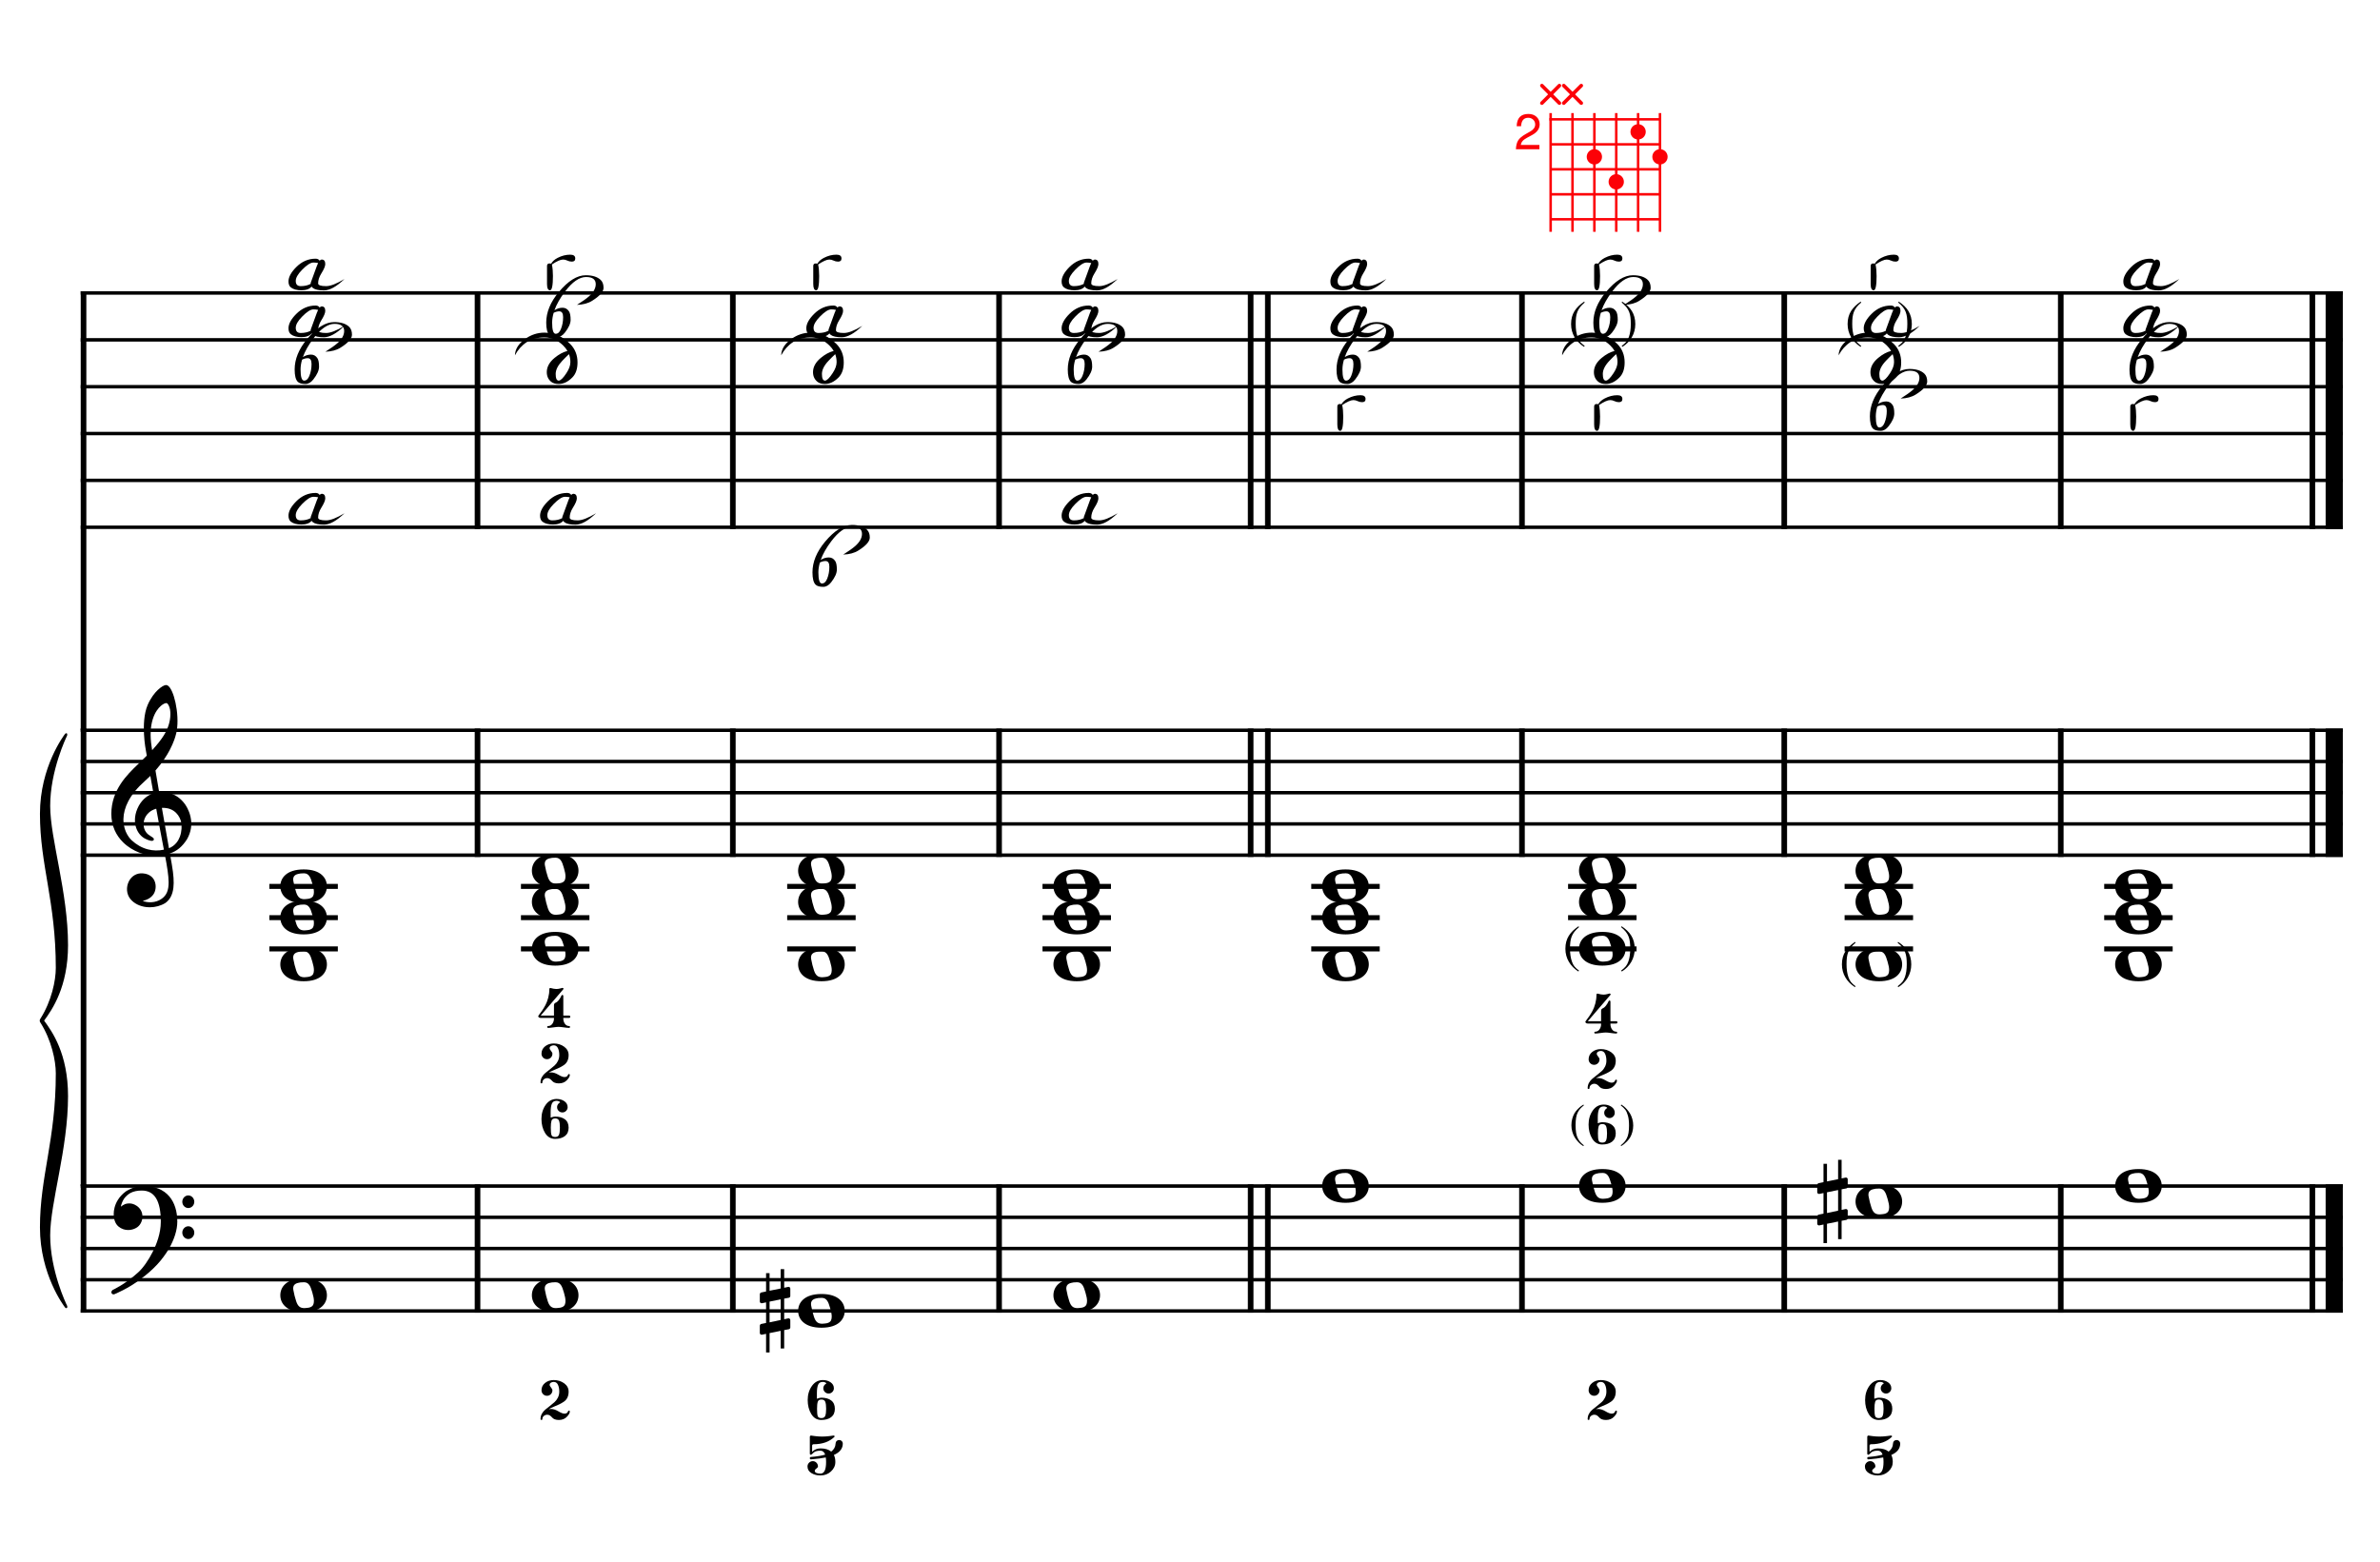 <?xml version="1.0" encoding="UTF-8" standalone="no"?>
<svg width="4535.42px" height="2976.38px" viewBox="0 0 4535.42 2976.38"
 xmlns="http://www.w3.org/2000/svg" xmlns:xlink="http://www.w3.org/1999/xlink" version="1.2" baseProfile="tiny">
<title>LaMineur (18)</title>
<desc>Generated by MuseScore 3.6.2</desc>
<polyline class="StaffLines" fill="none" stroke="#000000" stroke-width="6.55" stroke-linejoin="bevel" points="153.819,558.425 4464.56,558.425"/>
<polyline class="StaffLines" fill="none" stroke="#000000" stroke-width="6.55" stroke-linejoin="bevel" points="153.819,647.717 4464.56,647.717"/>
<polyline class="StaffLines" fill="none" stroke="#000000" stroke-width="6.55" stroke-linejoin="bevel" points="153.819,737.008 4464.56,737.008"/>
<polyline class="StaffLines" fill="none" stroke="#000000" stroke-width="6.55" stroke-linejoin="bevel" points="153.819,826.299 4464.56,826.299"/>
<polyline class="StaffLines" fill="none" stroke="#000000" stroke-width="6.55" stroke-linejoin="bevel" points="153.819,915.591 4464.56,915.591"/>
<polyline class="StaffLines" fill="none" stroke="#000000" stroke-width="6.55" stroke-linejoin="bevel" points="153.819,1004.88 4464.56,1004.88"/>
<polyline class="StaffLines" fill="none" stroke="#000000" stroke-width="6.55" stroke-linejoin="bevel" points="153.819,1391.81 4464.56,1391.81"/>
<polyline class="StaffLines" fill="none" stroke="#000000" stroke-width="6.55" stroke-linejoin="bevel" points="153.819,1451.34 4464.56,1451.34"/>
<polyline class="StaffLines" fill="none" stroke="#000000" stroke-width="6.55" stroke-linejoin="bevel" points="153.819,1510.87 4464.56,1510.87"/>
<polyline class="StaffLines" fill="none" stroke="#000000" stroke-width="6.55" stroke-linejoin="bevel" points="153.819,1570.39 4464.56,1570.39"/>
<polyline class="StaffLines" fill="none" stroke="#000000" stroke-width="6.55" stroke-linejoin="bevel" points="153.819,1629.92 4464.56,1629.92"/>
<polyline class="StaffLines" fill="none" stroke="#000000" stroke-width="6.55" stroke-linejoin="bevel" points="153.819,2260.51 4464.56,2260.51"/>
<polyline class="StaffLines" fill="none" stroke="#000000" stroke-width="6.55" stroke-linejoin="bevel" points="153.819,2320.04 4464.56,2320.04"/>
<polyline class="StaffLines" fill="none" stroke="#000000" stroke-width="6.55" stroke-linejoin="bevel" points="153.819,2379.56 4464.56,2379.56"/>
<polyline class="StaffLines" fill="none" stroke="#000000" stroke-width="6.55" stroke-linejoin="bevel" points="153.819,2439.09 4464.56,2439.09"/>
<polyline class="StaffLines" fill="none" stroke="#000000" stroke-width="6.55" stroke-linejoin="bevel" points="153.819,2498.62 4464.56,2498.62"/>
<path class="Symbol" transform="matrix(2.381,0,0,2.381,2983.07,1808.5)" d="M0,-0.1 C0,7.7 4,14 10.4,18.1 L10.9,17.4 C7.5,14.8 6.3,13.3 5.2,10.1 C4.2,7.2 3.7,4 3.7,-0.2 C3.7,-8.1 4.8,-12.3 10.9,-17.4 L10.5,-18.1 C3.9,-13.6 0,-8.5 0,-0.1"/>
<path class="Symbol" transform="matrix(2.381,0,0,2.381,3097.83,1808.5)" d="M3.7,-0.2 C3.7,4 3.2,7.2 2.2,10.1 C1,13.3 -0.2,14.8 -3.6,17.4 L-3,18.1 C3.4,14.1 7.3,7.6 7.3,-0.1 C7.3,-8.4 3.4,-13.8 -3.2,-18.1 L-3.6,-17.4 C2.6,-12.4 3.7,-8.1 3.7,-0.2"/>
<path class="Symbol" transform="matrix(2.381,0,0,2.381,3510.04,1838.27)" d="M0,-0.1 C0,7.7 4,14 10.4,18.1 L10.9,17.4 C7.5,14.8 6.3,13.3 5.2,10.1 C4.2,7.2 3.7,4 3.7,-0.2 C3.7,-8.1 4.8,-12.3 10.9,-17.4 L10.5,-18.1 C3.9,-13.6 0,-8.5 0,-0.1"/>
<path class="Symbol" transform="matrix(2.381,0,0,2.381,3624.79,1838.27)" d="M3.7,-0.2 C3.7,4 3.2,7.2 2.2,10.1 C1,13.3 -0.2,14.8 -3.6,17.4 L-3,18.1 C3.4,14.1 7.3,7.6 7.3,-0.1 C7.3,-8.4 3.4,-13.8 -3.2,-18.1 L-3.6,-17.4 C2.6,-12.4 3.7,-8.1 3.7,-0.2"/>
<path class="Symbol" transform="matrix(2.381,0,0,2.381,2993.9,617.953)" d="M0,-0.1 C0,7.7 4,14 10.4,18.1 L10.9,17.4 C7.5,14.8 6.3,13.3 5.2,10.1 C4.2,7.2 3.7,4 3.7,-0.2 C3.7,-8.1 4.8,-12.3 10.9,-17.4 L10.5,-18.1 C3.9,-13.6 0,-8.5 0,-0.1"/>
<path class="Symbol" transform="matrix(2.381,0,0,2.381,3098.91,617.953)" d="M3.7,-0.2 C3.7,4 3.2,7.2 2.2,10.1 C1,13.3 -0.2,14.8 -3.6,17.4 L-3,18.1 C3.4,14.1 7.3,7.6 7.3,-0.1 C7.3,-8.4 3.4,-13.8 -3.2,-18.1 L-3.6,-17.4 C2.6,-12.4 3.7,-8.1 3.7,-0.2"/>
<path class="Symbol" transform="matrix(2.381,0,0,2.381,3520.87,617.953)" d="M0,-0.1 C0,7.7 4,14 10.4,18.1 L10.9,17.4 C7.5,14.8 6.3,13.3 5.2,10.1 C4.2,7.2 3.7,4 3.7,-0.2 C3.7,-8.1 4.8,-12.3 10.9,-17.4 L10.5,-18.1 C3.9,-13.6 0,-8.5 0,-0.1"/>
<path class="Symbol" transform="matrix(2.381,0,0,2.381,3625.88,617.953)" d="M3.7,-0.2 C3.7,4 3.2,7.2 2.2,10.1 C1,13.3 -0.2,14.8 -3.6,17.4 L-3,18.1 C3.4,14.1 7.3,7.6 7.3,-0.1 C7.3,-8.4 3.4,-13.8 -3.2,-18.1 L-3.6,-17.4 C2.6,-12.4 3.7,-8.1 3.7,-0.2"/>
<polyline class="BarLine" fill="none" stroke="#000000" stroke-width="10.71" stroke-linejoin="bevel" points="159.176,2257.24 159.176,2501.89"/>
<polyline class="BarLine" fill="none" stroke="#000000" stroke-width="10.71" stroke-linejoin="bevel" points="909.995,2257.24 909.995,2501.89"/>
<polyline class="BarLine" fill="none" stroke="#000000" stroke-width="10.71" stroke-linejoin="bevel" points="1396.53,2257.24 1396.53,2501.89"/>
<polyline class="BarLine" fill="none" stroke="#000000" stroke-width="10.71" stroke-linejoin="bevel" points="1903.88,2257.24 1903.88,2501.89"/>
<polyline class="BarLine" fill="none" stroke="#000000" stroke-width="10.71" stroke-linejoin="bevel" points="2383.29,2257.24 2383.29,2501.89"/>
<polyline class="BarLine" fill="none" stroke="#000000" stroke-width="10.71" stroke-linejoin="bevel" points="2416.03,2257.24 2416.03,2501.89"/>
<polyline class="BarLine" fill="none" stroke="#000000" stroke-width="10.71" stroke-linejoin="bevel" points="2900.33,2257.24 2900.33,2501.89"/>
<polyline class="BarLine" fill="none" stroke="#000000" stroke-width="10.71" stroke-linejoin="bevel" points="3400.14,2257.24 3400.14,2501.89"/>
<polyline class="BarLine" fill="none" stroke="#000000" stroke-width="10.71" stroke-linejoin="bevel" points="3927.11,2257.24 3927.11,2501.89"/>
<polyline class="BarLine" fill="none" stroke="#000000" stroke-width="10.71" stroke-linejoin="bevel" points="4406.52,2257.24 4406.52,2501.89"/>
<polyline class="BarLine" fill="none" stroke="#000000" stroke-width="32.74" stroke-linejoin="bevel" points="4448.19,2257.24 4448.19,2501.89"/>
<polyline class="BarLine" fill="none" stroke="#000000" stroke-width="10.71" stroke-linejoin="bevel" points="159.176,1388.54 159.176,2260.51"/>
<polyline class="BarLine" fill="none" stroke="#000000" stroke-width="10.71" stroke-linejoin="bevel" points="909.995,1388.54 909.995,1633.2"/>
<polyline class="BarLine" fill="none" stroke="#000000" stroke-width="10.71" stroke-linejoin="bevel" points="1396.53,1388.54 1396.53,1633.2"/>
<polyline class="BarLine" fill="none" stroke="#000000" stroke-width="10.71" stroke-linejoin="bevel" points="1903.88,1388.54 1903.88,1633.2"/>
<polyline class="BarLine" fill="none" stroke="#000000" stroke-width="10.71" stroke-linejoin="bevel" points="2383.29,1388.54 2383.29,1633.2"/>
<polyline class="BarLine" fill="none" stroke="#000000" stroke-width="10.71" stroke-linejoin="bevel" points="2416.03,1388.54 2416.03,1633.2"/>
<polyline class="BarLine" fill="none" stroke="#000000" stroke-width="10.71" stroke-linejoin="bevel" points="2900.33,1388.54 2900.33,1633.2"/>
<polyline class="BarLine" fill="none" stroke="#000000" stroke-width="10.71" stroke-linejoin="bevel" points="3400.14,1388.54 3400.14,1633.2"/>
<polyline class="BarLine" fill="none" stroke="#000000" stroke-width="10.71" stroke-linejoin="bevel" points="3927.11,1388.54 3927.11,1633.2"/>
<polyline class="BarLine" fill="none" stroke="#000000" stroke-width="10.71" stroke-linejoin="bevel" points="4406.52,1388.54 4406.52,1633.2"/>
<polyline class="BarLine" fill="none" stroke="#000000" stroke-width="32.74" stroke-linejoin="bevel" points="4448.19,1388.54 4448.19,1633.2"/>
<polyline class="BarLine" fill="none" stroke="#000000" stroke-width="10.71" stroke-linejoin="bevel" points="159.176,555.151 159.176,1391.81"/>
<polyline class="BarLine" fill="none" stroke="#000000" stroke-width="10.71" stroke-linejoin="bevel" points="909.995,555.151 909.995,1008.16"/>
<polyline class="BarLine" fill="none" stroke="#000000" stroke-width="10.71" stroke-linejoin="bevel" points="1396.53,555.151 1396.53,1008.16"/>
<polyline class="BarLine" fill="none" stroke="#000000" stroke-width="10.71" stroke-linejoin="bevel" points="1903.88,555.151 1903.88,1008.16"/>
<polyline class="BarLine" fill="none" stroke="#000000" stroke-width="10.71" stroke-linejoin="bevel" points="2383.29,555.151 2383.29,1008.16"/>
<polyline class="BarLine" fill="none" stroke="#000000" stroke-width="10.71" stroke-linejoin="bevel" points="2416.03,555.151 2416.03,1008.16"/>
<polyline class="BarLine" fill="none" stroke="#000000" stroke-width="10.71" stroke-linejoin="bevel" points="2900.33,555.151 2900.33,1008.16"/>
<polyline class="BarLine" fill="none" stroke="#000000" stroke-width="10.71" stroke-linejoin="bevel" points="3400.14,555.151 3400.14,1008.16"/>
<polyline class="BarLine" fill="none" stroke="#000000" stroke-width="10.71" stroke-linejoin="bevel" points="3927.11,555.151 3927.11,1008.16"/>
<polyline class="BarLine" fill="none" stroke="#000000" stroke-width="10.71" stroke-linejoin="bevel" points="4406.52,555.151 4406.52,1008.16"/>
<polyline class="BarLine" fill="none" stroke="#000000" stroke-width="32.74" stroke-linejoin="bevel" points="4448.19,555.151 4448.19,1008.16"/>
<path class="Accidental" transform="matrix(2.381,0,0,2.381,1447.95,2498.62)" d="M23.3,-10.6 C23.9,-10.7 24.4,-11.4 24.4,-12 L24.4,-17.9 C24.4,-18.7 23.8,-19.3 23,-19.3 L22.8,-19.3 L19.5,-18.6 L19.5,-33.5 L16.7,-33.5 L16.7,-18 L7.8,-16.2 L7.8,-30.3 L5,-30.3 L5,-15.6 L1.1,-14.8 C0.5,-14.7 0,-14 0,-13.4 L0,-13.2 L0,-7.4 L0,-7.6 C0,-6.8 0.6,-6.2 1.4,-6.2 L1.7,-6.2 L5,-6.9 L5,9.6 L1.1,10.4 C0.5,10.5 0,11.2 0,11.8 L0,17.6 C0,18.4 0.6,19 1.4,19 L1.7,19 L5,18.3 L5,33.2 L7.8,33.2 L7.8,17.7 L16.7,15.9 L16.7,30 L19.5,30 L19.5,15.3 L23.3,14.6 C23.9,14.5 24.4,13.8 24.4,13.2 L24.4,7.3 C24.4,6.5 23.8,5.9 23,5.9 L22.8,5.9 L19.5,6.6 L19.5,-9.9 L23.3,-10.6 M7.8,9.1 L7.8,-7.5 L16.7,-9.3 L16.7,7.2 L7.8,9.1 "/>
<path class="Accidental" transform="matrix(2.381,0,0,2.381,3463.01,2290.27)" d="M23.3,-10.6 C23.9,-10.7 24.4,-11.4 24.4,-12 L24.4,-17.9 C24.4,-18.7 23.8,-19.3 23,-19.3 L22.8,-19.3 L19.5,-18.6 L19.5,-33.5 L16.7,-33.5 L16.7,-18 L7.8,-16.2 L7.8,-30.3 L5,-30.3 L5,-15.6 L1.1,-14.8 C0.5,-14.7 0,-14 0,-13.4 L0,-13.2 L0,-7.4 L0,-7.6 C0,-6.8 0.6,-6.2 1.4,-6.2 L1.7,-6.2 L5,-6.9 L5,9.6 L1.1,10.4 C0.5,10.5 0,11.2 0,11.8 L0,17.6 C0,18.4 0.6,19 1.4,19 L1.7,19 L5,18.3 L5,33.2 L7.8,33.2 L7.8,17.7 L16.7,15.9 L16.7,30 L19.5,30 L19.5,15.3 L23.3,14.6 C23.9,14.5 24.4,13.8 24.4,13.2 L24.4,7.3 C24.4,6.5 23.8,5.9 23,5.9 L22.8,5.9 L19.5,6.6 L19.5,-9.9 L23.3,-10.6 M7.8,9.1 L7.8,-7.5 L16.7,-9.3 L16.7,7.2 L7.8,9.1 "/>
<polyline class="LedgerLine" fill="none" stroke="#000000" stroke-width="9.52" stroke-linejoin="bevel" points="513.328,1808.5 643.805,1808.5"/>
<polyline class="LedgerLine" fill="none" stroke="#000000" stroke-width="9.52" stroke-linejoin="bevel" points="513.328,1748.98 643.805,1748.98"/>
<polyline class="LedgerLine" fill="none" stroke="#000000" stroke-width="9.52" stroke-linejoin="bevel" points="513.328,1689.45 643.805,1689.45"/>
<polyline class="LedgerLine" fill="none" stroke="#000000" stroke-width="9.52" stroke-linejoin="bevel" points="992.738,1808.5 1123.21,1808.5"/>
<polyline class="LedgerLine" fill="none" stroke="#000000" stroke-width="9.52" stroke-linejoin="bevel" points="992.738,1748.98 1123.21,1748.98"/>
<polyline class="LedgerLine" fill="none" stroke="#000000" stroke-width="9.52" stroke-linejoin="bevel" points="992.738,1689.45 1123.21,1689.45"/>
<polyline class="LedgerLine" fill="none" stroke="#000000" stroke-width="9.52" stroke-linejoin="bevel" points="1500.09,1808.5 1630.57,1808.5"/>
<polyline class="LedgerLine" fill="none" stroke="#000000" stroke-width="9.52" stroke-linejoin="bevel" points="1500.09,1748.98 1630.57,1748.98"/>
<polyline class="LedgerLine" fill="none" stroke="#000000" stroke-width="9.52" stroke-linejoin="bevel" points="1500.09,1689.45 1630.57,1689.45"/>
<polyline class="LedgerLine" fill="none" stroke="#000000" stroke-width="9.52" stroke-linejoin="bevel" points="1986.63,1808.5 2117.1,1808.5"/>
<polyline class="LedgerLine" fill="none" stroke="#000000" stroke-width="9.52" stroke-linejoin="bevel" points="1986.63,1748.98 2117.1,1748.98"/>
<polyline class="LedgerLine" fill="none" stroke="#000000" stroke-width="9.52" stroke-linejoin="bevel" points="1986.63,1689.45 2117.1,1689.45"/>
<polyline class="LedgerLine" fill="none" stroke="#000000" stroke-width="9.52" stroke-linejoin="bevel" points="2498.78,1808.5 2629.25,1808.5"/>
<polyline class="LedgerLine" fill="none" stroke="#000000" stroke-width="9.52" stroke-linejoin="bevel" points="2498.78,1748.98 2629.25,1748.98"/>
<polyline class="LedgerLine" fill="none" stroke="#000000" stroke-width="9.52" stroke-linejoin="bevel" points="2498.78,1689.45 2629.25,1689.45"/>
<polyline class="LedgerLine" fill="none" stroke="#000000" stroke-width="9.52" stroke-linejoin="bevel" points="2988.18,1808.5 3118.66,1808.5"/>
<polyline class="LedgerLine" fill="none" stroke="#000000" stroke-width="9.52" stroke-linejoin="bevel" points="2988.18,1748.98 3118.66,1748.98"/>
<polyline class="LedgerLine" fill="none" stroke="#000000" stroke-width="9.52" stroke-linejoin="bevel" points="2988.18,1689.45 3118.66,1689.45"/>
<polyline class="LedgerLine" fill="none" stroke="#000000" stroke-width="9.52" stroke-linejoin="bevel" points="3515.15,1808.5 3645.63,1808.5"/>
<polyline class="LedgerLine" fill="none" stroke="#000000" stroke-width="9.52" stroke-linejoin="bevel" points="3515.15,1748.98 3645.63,1748.98"/>
<polyline class="LedgerLine" fill="none" stroke="#000000" stroke-width="9.52" stroke-linejoin="bevel" points="3515.15,1689.45 3645.63,1689.45"/>
<polyline class="LedgerLine" fill="none" stroke="#000000" stroke-width="9.52" stroke-linejoin="bevel" points="4009.85,1808.5 4140.33,1808.5"/>
<polyline class="LedgerLine" fill="none" stroke="#000000" stroke-width="9.52" stroke-linejoin="bevel" points="4009.85,1748.98 4140.33,1748.98"/>
<polyline class="LedgerLine" fill="none" stroke="#000000" stroke-width="9.52" stroke-linejoin="bevel" points="4009.85,1689.45 4140.33,1689.45"/>
<path class="Note" transform="matrix(2.381,0,0,2.381,534.163,2468.86)" d="M18.7,-13.6 C4.9,-13.6 0,-6.6 0,-0.1 C0,6.4 4.9,13.4 18.7,13.4 C32.5,13.4 37.3,6.4 37.3,-0.1 C37.3,-6.6 32.5,-13.6 18.7,-13.6 M10.4,-4.5 C10.3,-4.9 10.3,-5.3 10.3,-5.7 C10.3,-6.5 10.5,-7.3 10.9,-8 C11.6,-9 12.8,-9.7 14.3,-10 C15.6,-10.3 16.3,-10.5 18.9,-10.5 L19,-10.5 C23,-10.5 24.3,-6.8 25.4,-3 L25.7,-2 C26.5,0.6 26.9,2.8 26.9,4.5 C26.9,5.7 26.7,6.8 26.3,7.6 C25.7,8.7 24.7,9.4 23,9.8 C22.1,10 20.6,10.1 20.6,10.1 C20.1,10.1 19.7,10.2 19.3,10.2 C16.1,10.2 14.1,9 12.7,4.7 C11.5,1 11.3,-0.1 10.4,-4.5"/>
<path class="Note" transform="matrix(2.381,0,0,2.381,1013.57,2468.86)" d="M18.7,-13.6 C4.9,-13.6 0,-6.6 0,-0.1 C0,6.4 4.9,13.4 18.7,13.4 C32.5,13.4 37.3,6.4 37.3,-0.1 C37.3,-6.6 32.5,-13.6 18.7,-13.6 M10.4,-4.5 C10.3,-4.9 10.3,-5.3 10.3,-5.7 C10.3,-6.5 10.5,-7.3 10.9,-8 C11.6,-9 12.8,-9.7 14.3,-10 C15.6,-10.3 16.3,-10.5 18.9,-10.5 L19,-10.5 C23,-10.5 24.3,-6.8 25.4,-3 L25.7,-2 C26.5,0.6 26.9,2.8 26.9,4.5 C26.9,5.7 26.7,6.8 26.3,7.6 C25.7,8.7 24.7,9.4 23,9.8 C22.1,10 20.6,10.1 20.6,10.1 C20.1,10.1 19.7,10.2 19.3,10.2 C16.1,10.2 14.1,9 12.7,4.7 C11.5,1 11.3,-0.1 10.4,-4.5"/>
<path class="Note" transform="matrix(2.381,0,0,2.381,1520.93,2498.62)" d="M18.7,-13.6 C4.9,-13.6 0,-6.6 0,-0.1 C0,6.4 4.9,13.4 18.7,13.4 C32.5,13.4 37.3,6.4 37.3,-0.1 C37.3,-6.6 32.5,-13.6 18.7,-13.6 M10.4,-4.5 C10.3,-4.9 10.3,-5.3 10.3,-5.7 C10.3,-6.5 10.5,-7.3 10.9,-8 C11.6,-9 12.8,-9.7 14.3,-10 C15.6,-10.3 16.3,-10.5 18.9,-10.5 L19,-10.5 C23,-10.5 24.3,-6.8 25.4,-3 L25.7,-2 C26.5,0.6 26.9,2.8 26.9,4.5 C26.9,5.7 26.7,6.8 26.3,7.6 C25.7,8.7 24.7,9.4 23,9.8 C22.1,10 20.6,10.1 20.6,10.1 C20.1,10.1 19.7,10.2 19.3,10.2 C16.1,10.2 14.1,9 12.7,4.7 C11.5,1 11.3,-0.1 10.4,-4.5"/>
<path class="Note" transform="matrix(2.381,0,0,2.381,2007.46,2468.86)" d="M18.7,-13.6 C4.9,-13.6 0,-6.6 0,-0.1 C0,6.4 4.9,13.4 18.7,13.4 C32.5,13.4 37.3,6.4 37.3,-0.1 C37.3,-6.6 32.5,-13.6 18.7,-13.6 M10.4,-4.5 C10.3,-4.9 10.3,-5.3 10.3,-5.7 C10.3,-6.5 10.5,-7.3 10.9,-8 C11.6,-9 12.8,-9.7 14.3,-10 C15.6,-10.3 16.3,-10.5 18.9,-10.5 L19,-10.5 C23,-10.5 24.3,-6.8 25.4,-3 L25.7,-2 C26.5,0.6 26.9,2.8 26.9,4.5 C26.9,5.7 26.7,6.8 26.3,7.6 C25.7,8.7 24.7,9.4 23,9.8 C22.1,10 20.6,10.1 20.6,10.1 C20.1,10.1 19.7,10.2 19.3,10.2 C16.1,10.2 14.1,9 12.7,4.7 C11.5,1 11.3,-0.1 10.4,-4.5"/>
<path class="Note" transform="matrix(2.381,0,0,2.381,2519.61,2260.51)" d="M18.7,-13.6 C4.9,-13.6 0,-6.6 0,-0.1 C0,6.4 4.9,13.4 18.7,13.4 C32.5,13.4 37.3,6.4 37.3,-0.1 C37.3,-6.6 32.5,-13.6 18.7,-13.6 M10.4,-4.5 C10.3,-4.9 10.3,-5.3 10.3,-5.7 C10.3,-6.5 10.5,-7.3 10.9,-8 C11.6,-9 12.8,-9.7 14.3,-10 C15.6,-10.3 16.3,-10.5 18.9,-10.5 L19,-10.5 C23,-10.5 24.3,-6.8 25.4,-3 L25.7,-2 C26.5,0.6 26.9,2.8 26.9,4.5 C26.9,5.7 26.7,6.8 26.3,7.6 C25.7,8.7 24.7,9.4 23,9.8 C22.1,10 20.6,10.1 20.6,10.1 C20.1,10.1 19.7,10.2 19.3,10.2 C16.1,10.2 14.1,9 12.7,4.7 C11.5,1 11.3,-0.1 10.4,-4.5"/>
<path class="Note" transform="matrix(2.381,0,0,2.381,3009.02,2260.51)" d="M18.7,-13.6 C4.9,-13.6 0,-6.6 0,-0.1 C0,6.4 4.9,13.4 18.7,13.4 C32.5,13.4 37.3,6.4 37.3,-0.1 C37.3,-6.6 32.5,-13.6 18.7,-13.6 M10.4,-4.5 C10.3,-4.9 10.3,-5.3 10.3,-5.7 C10.3,-6.5 10.5,-7.3 10.9,-8 C11.6,-9 12.8,-9.7 14.3,-10 C15.6,-10.3 16.3,-10.5 18.9,-10.5 L19,-10.5 C23,-10.5 24.3,-6.8 25.4,-3 L25.7,-2 C26.5,0.6 26.9,2.8 26.9,4.5 C26.9,5.7 26.7,6.8 26.3,7.6 C25.7,8.7 24.7,9.4 23,9.8 C22.1,10 20.6,10.1 20.6,10.1 C20.1,10.1 19.7,10.2 19.3,10.2 C16.1,10.2 14.1,9 12.7,4.7 C11.5,1 11.3,-0.1 10.4,-4.5"/>
<path class="Note" transform="matrix(2.381,0,0,2.381,3535.99,2290.27)" d="M18.7,-13.6 C4.9,-13.6 0,-6.6 0,-0.1 C0,6.4 4.9,13.4 18.7,13.4 C32.5,13.4 37.3,6.4 37.3,-0.1 C37.3,-6.6 32.5,-13.6 18.7,-13.6 M10.4,-4.5 C10.3,-4.9 10.3,-5.3 10.3,-5.7 C10.3,-6.5 10.5,-7.3 10.9,-8 C11.6,-9 12.8,-9.7 14.3,-10 C15.6,-10.3 16.3,-10.5 18.9,-10.5 L19,-10.5 C23,-10.5 24.3,-6.8 25.4,-3 L25.7,-2 C26.5,0.6 26.9,2.8 26.9,4.5 C26.9,5.7 26.7,6.8 26.3,7.6 C25.7,8.7 24.7,9.4 23,9.8 C22.1,10 20.6,10.1 20.6,10.1 C20.1,10.1 19.7,10.2 19.3,10.2 C16.1,10.2 14.1,9 12.7,4.7 C11.5,1 11.3,-0.1 10.4,-4.5"/>
<path class="Note" transform="matrix(2.381,0,0,2.381,4030.69,2260.51)" d="M18.7,-13.6 C4.9,-13.6 0,-6.6 0,-0.1 C0,6.4 4.9,13.4 18.7,13.4 C32.5,13.4 37.3,6.4 37.3,-0.1 C37.3,-6.6 32.5,-13.6 18.7,-13.6 M10.4,-4.5 C10.3,-4.9 10.3,-5.3 10.3,-5.7 C10.3,-6.5 10.5,-7.3 10.9,-8 C11.6,-9 12.8,-9.7 14.3,-10 C15.6,-10.3 16.3,-10.5 18.9,-10.5 L19,-10.5 C23,-10.5 24.3,-6.8 25.4,-3 L25.7,-2 C26.5,0.6 26.9,2.8 26.9,4.5 C26.9,5.7 26.7,6.8 26.3,7.6 C25.7,8.7 24.7,9.4 23,9.8 C22.1,10 20.6,10.1 20.6,10.1 C20.1,10.1 19.7,10.2 19.3,10.2 C16.1,10.2 14.1,9 12.7,4.7 C11.5,1 11.3,-0.1 10.4,-4.5"/>
<path class="Note" transform="matrix(2.381,0,0,2.381,534.163,1838.27)" d="M18.7,-13.6 C4.9,-13.6 0,-6.6 0,-0.1 C0,6.4 4.9,13.4 18.7,13.4 C32.5,13.4 37.3,6.4 37.3,-0.1 C37.3,-6.6 32.5,-13.6 18.7,-13.6 M10.4,-4.5 C10.3,-4.9 10.3,-5.3 10.3,-5.7 C10.3,-6.5 10.5,-7.3 10.9,-8 C11.6,-9 12.8,-9.7 14.3,-10 C15.6,-10.3 16.3,-10.5 18.9,-10.5 L19,-10.5 C23,-10.5 24.3,-6.8 25.4,-3 L25.7,-2 C26.5,0.6 26.9,2.8 26.9,4.5 C26.9,5.7 26.7,6.8 26.3,7.6 C25.7,8.7 24.7,9.4 23,9.8 C22.1,10 20.6,10.1 20.6,10.1 C20.1,10.1 19.7,10.2 19.3,10.2 C16.1,10.2 14.1,9 12.7,4.7 C11.5,1 11.3,-0.1 10.4,-4.5"/>
<path class="Note" transform="matrix(2.381,0,0,2.381,534.163,1748.98)" d="M18.7,-13.6 C4.9,-13.6 0,-6.6 0,-0.1 C0,6.4 4.9,13.4 18.7,13.4 C32.5,13.4 37.3,6.4 37.3,-0.1 C37.3,-6.6 32.5,-13.6 18.7,-13.6 M10.4,-4.5 C10.3,-4.9 10.3,-5.3 10.3,-5.7 C10.3,-6.5 10.5,-7.3 10.9,-8 C11.6,-9 12.8,-9.7 14.3,-10 C15.6,-10.3 16.3,-10.5 18.9,-10.5 L19,-10.5 C23,-10.5 24.3,-6.8 25.4,-3 L25.7,-2 C26.5,0.6 26.9,2.8 26.9,4.5 C26.9,5.7 26.7,6.8 26.3,7.6 C25.7,8.7 24.7,9.4 23,9.8 C22.1,10 20.6,10.1 20.6,10.1 C20.1,10.1 19.7,10.2 19.3,10.2 C16.1,10.2 14.1,9 12.7,4.7 C11.5,1 11.3,-0.1 10.4,-4.5"/>
<path class="Note" transform="matrix(2.381,0,0,2.381,534.163,1689.45)" d="M18.7,-13.6 C4.9,-13.6 0,-6.6 0,-0.1 C0,6.4 4.9,13.4 18.7,13.4 C32.5,13.4 37.3,6.4 37.3,-0.1 C37.3,-6.6 32.5,-13.6 18.7,-13.6 M10.4,-4.5 C10.3,-4.9 10.3,-5.3 10.3,-5.7 C10.3,-6.5 10.5,-7.3 10.9,-8 C11.6,-9 12.8,-9.7 14.3,-10 C15.6,-10.3 16.3,-10.5 18.9,-10.5 L19,-10.5 C23,-10.5 24.3,-6.8 25.4,-3 L25.7,-2 C26.5,0.6 26.9,2.8 26.9,4.5 C26.9,5.7 26.7,6.8 26.3,7.6 C25.7,8.7 24.7,9.4 23,9.8 C22.1,10 20.6,10.1 20.6,10.1 C20.1,10.1 19.7,10.2 19.3,10.2 C16.1,10.2 14.1,9 12.7,4.7 C11.5,1 11.3,-0.1 10.4,-4.5"/>
<path class="Note" transform="matrix(2.381,0,0,2.381,1013.57,1808.5)" d="M18.7,-13.6 C4.9,-13.6 0,-6.6 0,-0.1 C0,6.4 4.9,13.4 18.7,13.4 C32.5,13.4 37.3,6.4 37.3,-0.1 C37.3,-6.6 32.5,-13.6 18.7,-13.6 M10.4,-4.5 C10.3,-4.9 10.3,-5.3 10.3,-5.7 C10.3,-6.5 10.5,-7.3 10.9,-8 C11.6,-9 12.8,-9.7 14.3,-10 C15.6,-10.3 16.3,-10.5 18.9,-10.5 L19,-10.5 C23,-10.5 24.3,-6.8 25.4,-3 L25.7,-2 C26.5,0.6 26.9,2.8 26.9,4.5 C26.9,5.7 26.7,6.8 26.3,7.6 C25.7,8.7 24.7,9.4 23,9.8 C22.1,10 20.6,10.1 20.6,10.1 C20.1,10.1 19.7,10.2 19.3,10.2 C16.1,10.2 14.1,9 12.7,4.7 C11.5,1 11.3,-0.1 10.4,-4.5"/>
<path class="Note" transform="matrix(2.381,0,0,2.381,1013.57,1719.21)" d="M18.7,-13.6 C4.9,-13.6 0,-6.6 0,-0.1 C0,6.4 4.9,13.4 18.7,13.4 C32.5,13.4 37.3,6.4 37.3,-0.1 C37.3,-6.6 32.5,-13.6 18.7,-13.6 M10.4,-4.5 C10.3,-4.9 10.3,-5.3 10.3,-5.7 C10.3,-6.5 10.5,-7.3 10.9,-8 C11.6,-9 12.8,-9.7 14.3,-10 C15.6,-10.3 16.3,-10.5 18.9,-10.5 L19,-10.5 C23,-10.5 24.3,-6.8 25.4,-3 L25.7,-2 C26.5,0.6 26.9,2.8 26.9,4.5 C26.9,5.7 26.7,6.8 26.3,7.6 C25.7,8.7 24.7,9.4 23,9.8 C22.1,10 20.6,10.1 20.6,10.1 C20.1,10.1 19.7,10.2 19.3,10.2 C16.1,10.2 14.1,9 12.7,4.7 C11.5,1 11.3,-0.1 10.4,-4.5"/>
<path class="Note" transform="matrix(2.381,0,0,2.381,1013.57,1659.69)" d="M18.7,-13.6 C4.9,-13.6 0,-6.6 0,-0.1 C0,6.4 4.9,13.4 18.7,13.4 C32.5,13.4 37.3,6.4 37.3,-0.1 C37.3,-6.6 32.5,-13.6 18.7,-13.6 M10.4,-4.5 C10.3,-4.9 10.3,-5.3 10.3,-5.7 C10.3,-6.5 10.5,-7.3 10.9,-8 C11.6,-9 12.8,-9.7 14.3,-10 C15.6,-10.3 16.3,-10.5 18.9,-10.5 L19,-10.5 C23,-10.5 24.3,-6.8 25.4,-3 L25.7,-2 C26.5,0.6 26.9,2.8 26.9,4.5 C26.9,5.7 26.7,6.8 26.3,7.6 C25.7,8.7 24.7,9.4 23,9.8 C22.1,10 20.6,10.1 20.6,10.1 C20.1,10.1 19.7,10.2 19.3,10.2 C16.1,10.2 14.1,9 12.7,4.7 C11.5,1 11.3,-0.1 10.4,-4.5"/>
<path class="Note" transform="matrix(2.381,0,0,2.381,1520.93,1838.27)" d="M18.7,-13.6 C4.9,-13.6 0,-6.6 0,-0.1 C0,6.4 4.9,13.4 18.7,13.4 C32.5,13.4 37.3,6.4 37.3,-0.1 C37.3,-6.6 32.5,-13.6 18.7,-13.6 M10.4,-4.5 C10.3,-4.9 10.3,-5.3 10.3,-5.7 C10.3,-6.5 10.5,-7.3 10.9,-8 C11.6,-9 12.8,-9.7 14.3,-10 C15.6,-10.3 16.3,-10.5 18.9,-10.5 L19,-10.5 C23,-10.5 24.3,-6.8 25.4,-3 L25.7,-2 C26.5,0.6 26.9,2.8 26.9,4.5 C26.9,5.7 26.7,6.8 26.3,7.6 C25.7,8.7 24.7,9.4 23,9.8 C22.1,10 20.6,10.1 20.6,10.1 C20.1,10.1 19.7,10.2 19.3,10.2 C16.1,10.2 14.1,9 12.7,4.7 C11.5,1 11.3,-0.1 10.4,-4.5"/>
<path class="Note" transform="matrix(2.381,0,0,2.381,1520.93,1719.21)" d="M18.7,-13.6 C4.9,-13.6 0,-6.6 0,-0.1 C0,6.4 4.9,13.4 18.7,13.4 C32.5,13.4 37.3,6.4 37.3,-0.1 C37.3,-6.6 32.5,-13.6 18.7,-13.6 M10.4,-4.5 C10.3,-4.9 10.3,-5.3 10.3,-5.7 C10.3,-6.5 10.5,-7.3 10.9,-8 C11.6,-9 12.8,-9.7 14.3,-10 C15.6,-10.3 16.3,-10.5 18.9,-10.5 L19,-10.5 C23,-10.5 24.3,-6.8 25.4,-3 L25.7,-2 C26.5,0.6 26.9,2.8 26.9,4.5 C26.9,5.7 26.7,6.8 26.3,7.6 C25.7,8.7 24.7,9.4 23,9.8 C22.1,10 20.6,10.1 20.6,10.1 C20.1,10.1 19.7,10.2 19.3,10.2 C16.1,10.2 14.1,9 12.7,4.7 C11.5,1 11.3,-0.1 10.4,-4.5"/>
<path class="Note" transform="matrix(2.381,0,0,2.381,1520.93,1659.69)" d="M18.7,-13.6 C4.9,-13.6 0,-6.6 0,-0.1 C0,6.4 4.9,13.4 18.7,13.4 C32.5,13.4 37.3,6.4 37.3,-0.1 C37.3,-6.6 32.5,-13.6 18.7,-13.6 M10.4,-4.5 C10.3,-4.9 10.3,-5.3 10.3,-5.7 C10.3,-6.5 10.5,-7.3 10.9,-8 C11.6,-9 12.8,-9.7 14.3,-10 C15.6,-10.3 16.3,-10.5 18.9,-10.5 L19,-10.5 C23,-10.5 24.3,-6.8 25.4,-3 L25.7,-2 C26.5,0.6 26.9,2.8 26.9,4.5 C26.9,5.7 26.7,6.8 26.3,7.6 C25.7,8.7 24.7,9.4 23,9.8 C22.1,10 20.6,10.1 20.6,10.1 C20.1,10.1 19.7,10.2 19.3,10.2 C16.1,10.2 14.1,9 12.7,4.7 C11.5,1 11.3,-0.1 10.4,-4.5"/>
<path class="Note" transform="matrix(2.381,0,0,2.381,2007.46,1838.27)" d="M18.7,-13.6 C4.9,-13.6 0,-6.6 0,-0.1 C0,6.4 4.9,13.4 18.7,13.4 C32.5,13.4 37.3,6.4 37.3,-0.1 C37.3,-6.6 32.5,-13.6 18.7,-13.6 M10.4,-4.5 C10.3,-4.9 10.3,-5.3 10.3,-5.7 C10.3,-6.5 10.5,-7.3 10.9,-8 C11.6,-9 12.8,-9.7 14.3,-10 C15.6,-10.3 16.3,-10.5 18.9,-10.5 L19,-10.5 C23,-10.5 24.3,-6.8 25.4,-3 L25.7,-2 C26.5,0.6 26.9,2.8 26.9,4.5 C26.9,5.7 26.7,6.8 26.3,7.6 C25.7,8.7 24.7,9.4 23,9.8 C22.1,10 20.6,10.1 20.6,10.1 C20.1,10.1 19.7,10.2 19.3,10.2 C16.1,10.2 14.1,9 12.7,4.7 C11.5,1 11.3,-0.1 10.4,-4.5"/>
<path class="Note" transform="matrix(2.381,0,0,2.381,2007.46,1748.98)" d="M18.7,-13.6 C4.9,-13.6 0,-6.6 0,-0.1 C0,6.4 4.9,13.4 18.7,13.4 C32.5,13.4 37.3,6.4 37.3,-0.1 C37.3,-6.6 32.5,-13.6 18.7,-13.6 M10.4,-4.5 C10.3,-4.9 10.3,-5.3 10.3,-5.7 C10.3,-6.5 10.5,-7.3 10.9,-8 C11.6,-9 12.8,-9.7 14.3,-10 C15.6,-10.3 16.3,-10.5 18.9,-10.5 L19,-10.5 C23,-10.5 24.3,-6.8 25.4,-3 L25.7,-2 C26.5,0.6 26.9,2.8 26.9,4.5 C26.9,5.7 26.7,6.8 26.3,7.6 C25.7,8.7 24.7,9.4 23,9.8 C22.1,10 20.6,10.1 20.6,10.1 C20.1,10.1 19.7,10.2 19.3,10.2 C16.1,10.2 14.1,9 12.7,4.7 C11.5,1 11.3,-0.1 10.4,-4.5"/>
<path class="Note" transform="matrix(2.381,0,0,2.381,2007.46,1689.45)" d="M18.7,-13.6 C4.9,-13.6 0,-6.6 0,-0.1 C0,6.4 4.9,13.4 18.7,13.4 C32.5,13.4 37.3,6.4 37.3,-0.1 C37.3,-6.6 32.5,-13.6 18.7,-13.6 M10.4,-4.5 C10.3,-4.9 10.3,-5.3 10.3,-5.7 C10.3,-6.5 10.5,-7.3 10.9,-8 C11.6,-9 12.8,-9.7 14.3,-10 C15.6,-10.3 16.3,-10.5 18.9,-10.5 L19,-10.5 C23,-10.5 24.3,-6.8 25.4,-3 L25.7,-2 C26.5,0.6 26.9,2.8 26.9,4.5 C26.9,5.7 26.7,6.8 26.3,7.6 C25.7,8.7 24.7,9.4 23,9.8 C22.1,10 20.6,10.1 20.6,10.1 C20.1,10.1 19.7,10.2 19.3,10.2 C16.1,10.2 14.1,9 12.7,4.7 C11.5,1 11.3,-0.1 10.4,-4.5"/>
<path class="Note" transform="matrix(2.381,0,0,2.381,2519.61,1838.27)" d="M18.7,-13.6 C4.9,-13.6 0,-6.6 0,-0.1 C0,6.4 4.9,13.4 18.7,13.4 C32.5,13.4 37.3,6.4 37.3,-0.1 C37.3,-6.6 32.5,-13.6 18.7,-13.6 M10.4,-4.5 C10.3,-4.9 10.3,-5.3 10.3,-5.7 C10.3,-6.5 10.5,-7.3 10.9,-8 C11.6,-9 12.8,-9.7 14.3,-10 C15.6,-10.3 16.3,-10.5 18.9,-10.5 L19,-10.5 C23,-10.5 24.3,-6.8 25.4,-3 L25.7,-2 C26.5,0.6 26.9,2.8 26.9,4.5 C26.9,5.7 26.7,6.8 26.3,7.6 C25.7,8.7 24.7,9.4 23,9.8 C22.1,10 20.6,10.1 20.6,10.1 C20.1,10.1 19.7,10.2 19.3,10.2 C16.1,10.2 14.1,9 12.7,4.7 C11.5,1 11.3,-0.1 10.4,-4.5"/>
<path class="Note" transform="matrix(2.381,0,0,2.381,2519.61,1748.98)" d="M18.7,-13.6 C4.9,-13.6 0,-6.6 0,-0.1 C0,6.4 4.9,13.4 18.7,13.4 C32.5,13.4 37.3,6.4 37.3,-0.1 C37.3,-6.6 32.5,-13.6 18.7,-13.6 M10.4,-4.5 C10.3,-4.9 10.3,-5.3 10.3,-5.7 C10.3,-6.5 10.5,-7.3 10.9,-8 C11.6,-9 12.8,-9.7 14.3,-10 C15.6,-10.3 16.3,-10.5 18.9,-10.5 L19,-10.5 C23,-10.5 24.3,-6.8 25.4,-3 L25.7,-2 C26.5,0.6 26.9,2.8 26.9,4.5 C26.9,5.7 26.7,6.8 26.3,7.6 C25.7,8.7 24.7,9.4 23,9.8 C22.1,10 20.6,10.1 20.6,10.1 C20.1,10.1 19.7,10.2 19.3,10.2 C16.1,10.2 14.1,9 12.7,4.7 C11.5,1 11.3,-0.1 10.4,-4.5"/>
<path class="Note" transform="matrix(2.381,0,0,2.381,2519.61,1689.45)" d="M18.7,-13.6 C4.9,-13.6 0,-6.6 0,-0.1 C0,6.4 4.9,13.4 18.7,13.4 C32.5,13.4 37.3,6.4 37.3,-0.1 C37.3,-6.6 32.5,-13.6 18.7,-13.6 M10.4,-4.5 C10.3,-4.9 10.3,-5.3 10.3,-5.7 C10.3,-6.5 10.5,-7.3 10.9,-8 C11.6,-9 12.8,-9.7 14.3,-10 C15.6,-10.3 16.3,-10.5 18.9,-10.5 L19,-10.5 C23,-10.5 24.3,-6.8 25.4,-3 L25.7,-2 C26.5,0.6 26.9,2.8 26.9,4.5 C26.9,5.7 26.7,6.8 26.3,7.6 C25.7,8.7 24.7,9.4 23,9.8 C22.1,10 20.6,10.1 20.6,10.1 C20.1,10.1 19.7,10.2 19.3,10.2 C16.1,10.2 14.1,9 12.7,4.7 C11.5,1 11.3,-0.1 10.4,-4.5"/>
<path class="Note" transform="matrix(2.381,0,0,2.381,3009.02,1808.5)" d="M18.7,-13.6 C4.9,-13.6 0,-6.6 0,-0.1 C0,6.4 4.9,13.4 18.7,13.4 C32.5,13.4 37.3,6.4 37.3,-0.1 C37.3,-6.6 32.5,-13.6 18.7,-13.6 M10.4,-4.5 C10.3,-4.9 10.3,-5.3 10.3,-5.7 C10.3,-6.5 10.5,-7.3 10.9,-8 C11.6,-9 12.8,-9.7 14.3,-10 C15.6,-10.3 16.3,-10.5 18.9,-10.5 L19,-10.5 C23,-10.5 24.3,-6.8 25.4,-3 L25.7,-2 C26.5,0.6 26.9,2.8 26.9,4.5 C26.9,5.7 26.7,6.8 26.3,7.6 C25.7,8.7 24.7,9.4 23,9.8 C22.1,10 20.6,10.1 20.6,10.1 C20.1,10.1 19.7,10.2 19.3,10.2 C16.1,10.2 14.1,9 12.7,4.7 C11.5,1 11.3,-0.1 10.4,-4.5"/>
<path class="Note" transform="matrix(2.381,0,0,2.381,3009.02,1719.21)" d="M18.7,-13.6 C4.9,-13.6 0,-6.6 0,-0.1 C0,6.4 4.9,13.4 18.7,13.4 C32.5,13.4 37.3,6.4 37.3,-0.1 C37.3,-6.6 32.5,-13.6 18.7,-13.6 M10.4,-4.5 C10.3,-4.9 10.3,-5.3 10.3,-5.7 C10.3,-6.5 10.5,-7.3 10.9,-8 C11.6,-9 12.8,-9.7 14.3,-10 C15.6,-10.3 16.3,-10.5 18.9,-10.5 L19,-10.5 C23,-10.5 24.3,-6.8 25.4,-3 L25.7,-2 C26.5,0.6 26.9,2.8 26.9,4.5 C26.9,5.7 26.7,6.8 26.3,7.6 C25.7,8.7 24.7,9.4 23,9.8 C22.1,10 20.6,10.1 20.6,10.1 C20.1,10.1 19.7,10.2 19.3,10.2 C16.1,10.2 14.1,9 12.7,4.7 C11.5,1 11.3,-0.1 10.4,-4.5"/>
<path class="Note" transform="matrix(2.381,0,0,2.381,3009.02,1659.69)" d="M18.7,-13.6 C4.9,-13.6 0,-6.6 0,-0.1 C0,6.4 4.9,13.4 18.7,13.4 C32.5,13.4 37.3,6.4 37.3,-0.1 C37.3,-6.6 32.5,-13.6 18.7,-13.6 M10.4,-4.5 C10.3,-4.9 10.3,-5.3 10.3,-5.7 C10.3,-6.5 10.5,-7.3 10.9,-8 C11.6,-9 12.8,-9.7 14.3,-10 C15.6,-10.3 16.3,-10.5 18.9,-10.5 L19,-10.5 C23,-10.5 24.3,-6.8 25.4,-3 L25.7,-2 C26.5,0.6 26.9,2.8 26.9,4.5 C26.9,5.7 26.7,6.8 26.3,7.6 C25.7,8.7 24.7,9.4 23,9.8 C22.1,10 20.6,10.1 20.6,10.1 C20.1,10.1 19.7,10.2 19.3,10.2 C16.1,10.2 14.1,9 12.7,4.7 C11.5,1 11.3,-0.1 10.4,-4.5"/>
<path class="Note" transform="matrix(2.381,0,0,2.381,3535.99,1838.27)" d="M18.7,-13.6 C4.9,-13.6 0,-6.6 0,-0.1 C0,6.4 4.9,13.4 18.7,13.4 C32.5,13.4 37.3,6.4 37.3,-0.1 C37.3,-6.6 32.5,-13.6 18.7,-13.6 M10.4,-4.5 C10.3,-4.9 10.3,-5.3 10.3,-5.7 C10.3,-6.5 10.5,-7.3 10.9,-8 C11.6,-9 12.8,-9.7 14.3,-10 C15.6,-10.3 16.3,-10.5 18.9,-10.5 L19,-10.5 C23,-10.5 24.3,-6.8 25.4,-3 L25.7,-2 C26.5,0.6 26.9,2.8 26.9,4.5 C26.9,5.7 26.7,6.8 26.3,7.6 C25.7,8.7 24.7,9.4 23,9.8 C22.1,10 20.6,10.1 20.6,10.1 C20.1,10.1 19.7,10.2 19.3,10.2 C16.1,10.2 14.1,9 12.7,4.7 C11.5,1 11.3,-0.1 10.4,-4.5"/>
<path class="Note" transform="matrix(2.381,0,0,2.381,3535.99,1719.21)" d="M18.7,-13.6 C4.9,-13.6 0,-6.6 0,-0.1 C0,6.4 4.9,13.4 18.7,13.4 C32.5,13.4 37.3,6.4 37.3,-0.1 C37.3,-6.6 32.5,-13.6 18.7,-13.6 M10.4,-4.5 C10.3,-4.9 10.3,-5.3 10.3,-5.7 C10.3,-6.5 10.5,-7.3 10.9,-8 C11.6,-9 12.8,-9.7 14.3,-10 C15.6,-10.3 16.3,-10.5 18.9,-10.5 L19,-10.5 C23,-10.5 24.3,-6.8 25.4,-3 L25.7,-2 C26.5,0.6 26.9,2.8 26.9,4.5 C26.9,5.7 26.7,6.8 26.3,7.6 C25.7,8.7 24.7,9.4 23,9.8 C22.1,10 20.6,10.1 20.6,10.1 C20.1,10.1 19.7,10.2 19.3,10.2 C16.1,10.2 14.1,9 12.7,4.7 C11.5,1 11.3,-0.1 10.4,-4.5"/>
<path class="Note" transform="matrix(2.381,0,0,2.381,3535.99,1659.69)" d="M18.7,-13.6 C4.9,-13.6 0,-6.6 0,-0.1 C0,6.4 4.9,13.4 18.7,13.4 C32.5,13.4 37.3,6.4 37.3,-0.1 C37.3,-6.6 32.5,-13.6 18.7,-13.6 M10.4,-4.5 C10.3,-4.9 10.3,-5.3 10.3,-5.7 C10.3,-6.5 10.5,-7.3 10.9,-8 C11.6,-9 12.8,-9.7 14.3,-10 C15.6,-10.3 16.3,-10.5 18.9,-10.5 L19,-10.5 C23,-10.5 24.3,-6.8 25.4,-3 L25.7,-2 C26.5,0.6 26.9,2.8 26.9,4.5 C26.9,5.7 26.7,6.8 26.3,7.6 C25.7,8.7 24.7,9.4 23,9.8 C22.1,10 20.6,10.1 20.6,10.1 C20.1,10.1 19.7,10.2 19.3,10.2 C16.1,10.2 14.1,9 12.7,4.7 C11.5,1 11.3,-0.1 10.4,-4.5"/>
<path class="Note" transform="matrix(2.381,0,0,2.381,4030.69,1838.27)" d="M18.7,-13.6 C4.9,-13.6 0,-6.6 0,-0.1 C0,6.4 4.9,13.4 18.7,13.4 C32.5,13.4 37.3,6.4 37.3,-0.1 C37.3,-6.6 32.5,-13.6 18.7,-13.6 M10.4,-4.5 C10.3,-4.9 10.3,-5.3 10.3,-5.7 C10.3,-6.5 10.5,-7.3 10.9,-8 C11.6,-9 12.8,-9.7 14.3,-10 C15.6,-10.3 16.3,-10.5 18.9,-10.5 L19,-10.5 C23,-10.5 24.3,-6.8 25.4,-3 L25.7,-2 C26.5,0.6 26.9,2.8 26.9,4.5 C26.9,5.7 26.7,6.8 26.3,7.6 C25.7,8.7 24.7,9.4 23,9.8 C22.1,10 20.6,10.1 20.6,10.1 C20.1,10.1 19.7,10.2 19.3,10.2 C16.1,10.2 14.1,9 12.7,4.7 C11.5,1 11.3,-0.1 10.4,-4.5"/>
<path class="Note" transform="matrix(2.381,0,0,2.381,4030.69,1748.98)" d="M18.7,-13.6 C4.9,-13.6 0,-6.6 0,-0.1 C0,6.4 4.9,13.4 18.7,13.4 C32.5,13.4 37.3,6.4 37.3,-0.1 C37.3,-6.6 32.5,-13.6 18.7,-13.6 M10.4,-4.5 C10.3,-4.9 10.3,-5.3 10.3,-5.7 C10.3,-6.5 10.5,-7.3 10.9,-8 C11.6,-9 12.8,-9.7 14.3,-10 C15.6,-10.3 16.3,-10.5 18.9,-10.5 L19,-10.5 C23,-10.5 24.3,-6.8 25.4,-3 L25.7,-2 C26.5,0.6 26.9,2.8 26.9,4.5 C26.9,5.7 26.7,6.8 26.3,7.6 C25.7,8.7 24.7,9.4 23,9.8 C22.1,10 20.6,10.1 20.6,10.1 C20.1,10.1 19.7,10.2 19.3,10.2 C16.1,10.2 14.1,9 12.7,4.7 C11.5,1 11.3,-0.1 10.4,-4.5"/>
<path class="Note" transform="matrix(2.381,0,0,2.381,4030.69,1689.45)" d="M18.7,-13.6 C4.9,-13.6 0,-6.6 0,-0.1 C0,6.4 4.9,13.4 18.7,13.4 C32.5,13.4 37.3,6.4 37.3,-0.1 C37.3,-6.6 32.5,-13.6 18.7,-13.6 M10.4,-4.5 C10.3,-4.9 10.3,-5.3 10.3,-5.7 C10.3,-6.5 10.5,-7.3 10.9,-8 C11.6,-9 12.8,-9.7 14.3,-10 C15.6,-10.3 16.3,-10.5 18.9,-10.5 L19,-10.5 C23,-10.5 24.3,-6.8 25.4,-3 L25.7,-2 C26.5,0.6 26.9,2.8 26.9,4.5 C26.9,5.7 26.7,6.8 26.3,7.6 C25.7,8.7 24.7,9.4 23,9.8 C22.1,10 20.6,10.1 20.6,10.1 C20.1,10.1 19.7,10.2 19.3,10.2 C16.1,10.2 14.1,9 12.7,4.7 C11.5,1 11.3,-0.1 10.4,-4.5"/>
<path class="Note" d="M612.982,941.13 C617.553,941.13 619.838,943.997 619.838,949.73 C619.838,953.758 617.32,959.763 612.285,967.742 C608.256,974.173 606.242,980.448 606.242,986.568 C606.242,990.055 611.316,991.798 621.465,991.798 C629.833,991.798 641.492,987.266 656.445,978.201 C641.415,992.689 628.361,999.933 617.282,999.933 C607.288,999.933 600.315,998.422 596.364,995.401 C595.357,994.626 594.504,993.696 593.807,992.611 C589.933,997.337 583.464,999.7 574.4,999.7 C565.723,999.7 559.06,997.918 554.412,994.355 C551.313,991.953 549.763,988.118 549.763,982.85 C549.763,974.483 554.722,965.341 564.638,955.424 C575.252,944.81 587.532,939.503 601.477,939.503 C604.963,939.503 607.52,940.781 609.147,943.338 C610.464,941.866 611.742,941.13 612.982,941.13 M592.18,987.382 C592.103,986.762 592.064,986.142 592.064,985.523 C592.064,985.213 596.015,974.405 603.917,953.1 C604.692,951.008 605.467,949.226 606.242,947.754 C603.22,947.134 600.237,946.824 597.293,946.824 C591.87,946.824 584.665,951.434 575.678,960.653 C567.621,968.866 563.592,975.955 563.592,981.92 C563.592,988.505 566.73,991.798 573.005,991.798 C580.598,991.798 586.989,990.326 592.18,987.382"/>
<path class="Note" d="M612.982,583.965 C617.553,583.965 619.838,586.831 619.838,592.564 C619.838,596.593 617.32,602.597 612.285,610.577 C608.256,617.007 606.242,623.283 606.242,629.403 C606.242,632.889 611.316,634.633 621.465,634.633 C629.833,634.633 641.492,630.1 656.445,621.036 C641.415,635.524 628.361,642.767 617.282,642.767 C607.288,642.767 600.315,641.257 596.364,638.235 C595.357,637.46 594.504,636.531 593.807,635.446 C589.933,640.172 583.464,642.535 574.4,642.535 C565.723,642.535 559.06,640.753 554.412,637.189 C551.313,634.788 549.763,630.953 549.763,625.684 C549.763,617.317 554.722,608.175 564.638,598.259 C575.252,587.645 587.532,582.338 601.477,582.338 C604.963,582.338 607.52,583.616 609.147,586.173 C610.464,584.701 611.742,583.965 612.982,583.965 M592.18,630.217 C592.103,629.597 592.064,628.977 592.064,628.357 C592.064,628.047 596.015,617.24 603.917,595.934 C604.692,593.843 605.467,592.061 606.242,590.589 C603.22,589.969 600.237,589.659 597.293,589.659 C591.87,589.659 584.665,594.269 575.678,603.488 C567.621,611.7 563.592,618.789 563.592,624.755 C563.592,631.34 566.73,634.633 573.005,634.633 C580.598,634.633 586.989,633.161 592.18,630.217"/>
<path class="Note" d="M612.982,494.673 C617.553,494.673 619.838,497.54 619.838,503.273 C619.838,507.302 617.32,513.306 612.285,521.286 C608.256,527.716 606.242,533.991 606.242,540.112 C606.242,543.598 611.316,545.341 621.465,545.341 C629.833,545.341 641.492,540.809 656.445,531.745 C641.415,546.232 628.361,553.476 617.282,553.476 C607.288,553.476 600.315,551.965 596.364,548.944 C595.357,548.169 594.504,547.239 593.807,546.155 C589.933,550.881 583.464,553.244 574.4,553.244 C565.723,553.244 559.06,551.462 554.412,547.898 C551.313,545.496 549.763,541.661 549.763,536.393 C549.763,528.026 554.722,518.884 564.638,508.967 C575.252,498.353 587.532,493.046 601.477,493.046 C604.963,493.046 607.52,494.325 609.147,496.881 C610.464,495.409 611.742,494.673 612.982,494.673 M592.18,540.925 C592.103,540.305 592.064,539.686 592.064,539.066 C592.064,538.756 596.015,527.948 603.917,506.643 C604.692,504.551 605.467,502.769 606.242,501.297 C603.22,500.678 600.237,500.368 597.293,500.368 C591.87,500.368 584.665,504.977 575.678,514.197 C567.621,522.409 563.592,529.498 563.592,535.463 C563.592,542.049 566.73,545.341 573.005,545.341 C580.598,545.341 586.989,543.869 592.18,540.925"/>
<path class="Note" d="M620.071,670.351 C630.53,663.765 638.122,658.381 642.848,654.197 C651.525,646.527 655.864,638.78 655.864,630.955 C655.864,621.813 649.743,617.242 637.502,617.242 C624.642,617.242 611.239,626.5 597.293,645.017 C587.842,657.568 581.14,669.421 577.189,680.577 C582.07,677.401 587.222,675.813 592.645,675.813 C597.758,675.813 601.826,678.098 604.847,682.669 C606.939,685.846 607.985,691.269 607.985,698.939 C607.985,705.834 604.344,713.93 597.061,723.227 C592.568,728.96 587.57,731.826 582.07,731.826 C575.097,731.826 570.216,730.432 567.427,727.643 C563.476,723.692 561.5,715.867 561.5,704.168 C561.5,684.49 569.442,665.121 585.324,646.063 C603.22,624.602 620.381,613.872 636.805,613.872 C649.511,613.872 659.001,616.855 665.277,622.82 C668.918,626.307 670.739,631.343 670.739,637.928 C670.739,645.288 663.495,653.5 649.007,662.565 C641.415,667.368 631.769,669.963 620.071,670.351 M575.678,685.458 C573.741,691.966 572.773,698.203 572.773,704.168 C572.773,718.346 575.02,725.435 579.513,725.435 C583.774,725.435 587.106,722.413 589.507,716.37 C592.296,709.553 593.691,701.999 593.691,693.709 C593.691,686.349 591.25,682.669 586.37,682.669 C582.961,682.669 579.397,683.599 575.678,685.458"/>
<path class="Note" d="M1092.39,941.13 C1096.96,941.13 1099.25,943.997 1099.25,949.73 C1099.25,953.758 1096.73,959.763 1091.69,967.742 C1087.67,974.173 1085.65,980.448 1085.65,986.568 C1085.65,990.055 1090.73,991.798 1100.88,991.798 C1109.24,991.798 1120.9,987.266 1135.85,978.201 C1120.82,992.689 1107.77,999.933 1096.69,999.933 C1086.7,999.933 1079.72,998.422 1075.77,995.401 C1074.77,994.626 1073.91,993.696 1073.22,992.611 C1069.34,997.337 1062.87,999.7 1053.81,999.7 C1045.13,999.7 1038.47,997.918 1033.82,994.355 C1030.72,991.953 1029.17,988.118 1029.17,982.85 C1029.17,974.483 1034.13,965.341 1044.05,955.424 C1054.66,944.81 1066.94,939.503 1080.89,939.503 C1084.37,939.503 1086.93,940.781 1088.56,943.338 C1089.87,941.866 1091.15,941.13 1092.39,941.13 M1071.59,987.382 C1071.51,986.762 1071.47,986.142 1071.47,985.523 C1071.47,985.213 1075.43,974.405 1083.33,953.1 C1084.1,951.008 1084.88,949.226 1085.65,947.754 C1082.63,947.134 1079.65,946.824 1076.7,946.824 C1071.28,946.824 1064.08,951.434 1055.09,960.653 C1047.03,968.866 1043,975.955 1043,981.92 C1043,988.505 1046.14,991.798 1052.42,991.798 C1060.01,991.798 1066.4,990.326 1071.59,987.382"/>
<path class="Note" d="M1099.48,581.059 C1109.94,574.474 1117.53,569.09 1122.26,564.906 C1130.94,557.236 1135.27,549.489 1135.27,541.664 C1135.27,532.522 1129.15,527.951 1116.91,527.951 C1104.05,527.951 1090.65,537.209 1076.7,555.725 C1067.25,568.276 1060.55,580.13 1056.6,591.286 C1061.48,588.11 1066.63,586.521 1072.05,586.521 C1077.17,586.521 1081.24,588.807 1084.26,593.378 C1086.35,596.554 1087.39,601.977 1087.39,609.647 C1087.39,616.542 1083.75,624.638 1076.47,633.935 C1071.98,639.668 1066.98,642.535 1061.48,642.535 C1054.51,642.535 1049.63,641.14 1046.84,638.351 C1042.89,634.4 1040.91,626.575 1040.91,614.877 C1040.91,595.198 1048.85,575.83 1064.73,556.771 C1082.63,535.311 1099.79,524.581 1116.22,524.581 C1128.92,524.581 1138.41,527.564 1144.69,533.529 C1148.33,537.015 1150.15,542.051 1150.15,548.637 C1150.15,555.997 1142.9,564.209 1128.42,573.273 C1120.82,578.077 1111.18,580.672 1099.48,581.059 M1055.09,596.167 C1053.15,602.675 1052.18,608.911 1052.18,614.877 C1052.18,629.055 1054.43,636.143 1058.92,636.143 C1063.18,636.143 1066.52,633.122 1068.92,627.079 C1071.71,620.261 1073.1,612.707 1073.1,604.418 C1073.1,597.058 1070.66,593.378 1065.78,593.378 C1062.37,593.378 1058.81,594.307 1055.09,596.167"/>
<path class="Note" d="M1048.12,553.244 C1044.32,553.244 1042.42,549.176 1042.42,541.041 L1042.42,506.992 C1042.42,503.738 1044.01,502.111 1047.19,502.111 C1048.58,502.111 1049.63,502.227 1050.32,502.459 C1052.8,498.121 1056.87,494.48 1062.53,491.536 C1070.43,487.43 1078.45,485.376 1086.58,485.376 C1093.01,485.376 1096.23,487.778 1096.23,492.582 C1096.23,496.61 1094.06,498.624 1089.72,498.624 C1086.62,498.624 1083.68,497.927 1080.89,496.533 C1078.41,495.293 1075.77,494.673 1072.98,494.673 C1068.18,494.673 1061.09,497.811 1051.72,504.086 C1053.04,510.362 1053.69,517.683 1053.69,526.05 C1053.69,544.179 1051.83,553.244 1048.12,553.244"/>
<path class="Note" d="M981.303,677.207 C981.613,665.509 988.082,655.127 1000.71,646.063 C1011.94,638.005 1024.22,633.977 1037.55,633.977 C1056.22,633.977 1072.68,641.298 1086.94,655.941 C1096,665.315 1100.54,676.936 1100.54,690.804 C1100.54,703.277 1097.2,712.845 1090.54,719.508 C1082.41,727.72 1073.81,731.826 1064.74,731.826 C1058.54,731.826 1053.74,730.432 1050.33,727.643 C1044.75,723.072 1041.97,716.951 1041.97,709.281 C1041.97,699.365 1046.92,690.3 1056.84,682.088 C1064.98,675.348 1073.15,670.932 1081.36,668.84 C1079.19,665.121 1076.44,661.635 1073.11,658.381 C1062.73,648.232 1050.95,643.157 1037.78,643.157 C1024.07,643.157 1012.72,646.14 1003.73,652.106 C994.435,658.226 986.959,666.593 981.303,677.207 M1084.27,674.999 C1080.01,678.95 1075.74,683.173 1071.48,687.666 C1063.12,696.498 1058.93,704.865 1058.93,712.768 C1058.93,721.212 1060.87,725.435 1064.74,725.435 C1068.23,725.435 1073.11,720.67 1079.39,711.141 C1084.42,703.548 1086.94,696.576 1086.94,690.223 C1086.94,684.8 1086.05,679.725 1084.27,674.999"/>
<path class="Note" d="M1606.84,1056.98 C1617.3,1050.4 1624.89,1045.01 1629.61,1040.83 C1638.29,1033.16 1642.63,1025.41 1642.63,1017.59 C1642.63,1008.44 1636.51,1003.87 1624.27,1003.87 C1611.41,1003.87 1598,1013.13 1584.06,1031.65 C1574.61,1044.2 1567.91,1056.05 1563.96,1067.21 C1568.84,1064.03 1573.99,1062.44 1579.41,1062.44 C1584.52,1062.44 1588.59,1064.73 1591.61,1069.3 C1593.71,1072.48 1594.75,1077.9 1594.75,1085.57 C1594.75,1092.47 1591.11,1100.56 1583.83,1109.86 C1579.33,1115.59 1574.34,1118.46 1568.84,1118.46 C1561.86,1118.46 1556.98,1117.06 1554.19,1114.27 C1550.24,1110.32 1548.27,1102.5 1548.27,1090.8 C1548.27,1071.12 1556.21,1051.75 1572.09,1032.69 C1589.99,1011.23 1607.15,1000.5 1623.57,1000.5 C1636.28,1000.5 1645.77,1003.49 1652.04,1009.45 C1655.68,1012.94 1657.5,1017.97 1657.5,1024.56 C1657.5,1031.92 1650.26,1040.13 1635.77,1049.2 C1628.18,1054 1618.54,1056.59 1606.84,1056.98 M1562.44,1072.09 C1560.51,1078.6 1559.54,1084.83 1559.54,1090.8 C1559.54,1104.98 1561.79,1112.07 1566.28,1112.07 C1570.54,1112.07 1573.87,1109.04 1576.27,1103 C1579.06,1096.18 1580.46,1088.63 1580.46,1080.34 C1580.46,1072.98 1578.02,1069.3 1573.14,1069.3 C1569.73,1069.3 1566.16,1070.23 1562.44,1072.09"/>
<path class="Note" d="M1599.75,583.965 C1604.32,583.965 1606.6,586.831 1606.6,592.564 C1606.6,596.593 1604.09,602.597 1599.05,610.577 C1595.02,617.007 1593.01,623.283 1593.01,629.403 C1593.01,632.889 1598.08,634.633 1608.23,634.633 C1616.6,634.633 1628.26,630.1 1643.21,621.036 C1628.18,635.524 1615.13,642.767 1604.05,642.767 C1594.05,642.767 1587.08,641.257 1583.13,638.235 C1582.12,637.46 1581.27,636.531 1580.57,635.446 C1576.7,640.172 1570.23,642.535 1561.17,642.535 C1552.49,642.535 1545.83,640.753 1541.18,637.189 C1538.08,634.788 1536.53,630.953 1536.53,625.684 C1536.53,617.317 1541.49,608.175 1551.4,598.259 C1562.02,587.645 1574.3,582.338 1588.24,582.338 C1591.73,582.338 1594.29,583.616 1595.91,586.173 C1597.23,584.701 1598.51,583.965 1599.75,583.965 M1578.95,630.217 C1578.87,629.597 1578.83,628.977 1578.83,628.357 C1578.83,628.047 1582.78,617.24 1590.68,595.934 C1591.46,593.843 1592.23,592.061 1593.01,590.589 C1589.99,589.969 1587,589.659 1584.06,589.659 C1578.64,589.659 1571.43,594.269 1562.44,603.488 C1554.39,611.7 1550.36,618.789 1550.36,624.755 C1550.36,631.34 1553.5,634.633 1559.77,634.633 C1567.36,634.633 1573.76,633.161 1578.95,630.217"/>
<path class="Note" d="M1555.47,553.244 C1551.68,553.244 1549.78,549.176 1549.78,541.041 L1549.78,506.992 C1549.78,503.738 1551.37,502.111 1554.54,502.111 C1555.94,502.111 1556.98,502.227 1557.68,502.459 C1560.16,498.121 1564.23,494.48 1569.88,491.536 C1577.78,487.43 1585.8,485.376 1593.94,485.376 C1600.37,485.376 1603.58,487.778 1603.58,492.582 C1603.58,496.61 1601.41,498.624 1597.08,498.624 C1593.98,498.624 1591.03,497.927 1588.24,496.533 C1585.76,495.293 1583.13,494.673 1580.34,494.673 C1575.54,494.673 1568.45,497.811 1559.07,504.086 C1560.39,510.362 1561.05,517.683 1561.05,526.05 C1561.05,544.179 1559.19,553.244 1555.47,553.244"/>
<path class="Note" d="M1488.66,677.207 C1488.97,665.509 1495.44,655.127 1508.07,646.063 C1519.3,638.005 1531.58,633.977 1544.91,633.977 C1563.58,633.977 1580.04,641.298 1594.3,655.941 C1603.36,665.315 1607.89,676.936 1607.89,690.804 C1607.89,703.277 1604.56,712.845 1597.9,719.508 C1589.76,727.72 1581.16,731.826 1572.1,731.826 C1565.9,731.826 1561.1,730.432 1557.69,727.643 C1552.11,723.072 1549.32,716.951 1549.32,709.281 C1549.32,699.365 1554.28,690.3 1564.2,682.088 C1572.33,675.348 1580.5,670.932 1588.72,668.84 C1586.55,665.121 1583.8,661.635 1580.47,658.381 C1570.08,648.232 1558.31,643.157 1545.14,643.157 C1531.43,643.157 1520.08,646.14 1511.09,652.106 C1501.79,658.226 1494.32,666.593 1488.66,677.207 M1591.62,674.999 C1587.36,678.95 1583.1,683.173 1578.84,687.666 C1570.47,696.498 1566.29,704.865 1566.29,712.768 C1566.29,721.212 1568.23,725.435 1572.1,725.435 C1575.59,725.435 1580.47,720.67 1586.74,711.141 C1591.78,703.548 1594.3,696.576 1594.3,690.223 C1594.3,684.8 1593.4,679.725 1591.62,674.999"/>
<path class="Note" d="M2086.28,941.13 C2090.85,941.13 2093.14,943.997 2093.14,949.73 C2093.14,953.758 2090.62,959.763 2085.58,967.742 C2081.55,974.173 2079.54,980.448 2079.54,986.568 C2079.54,990.055 2084.61,991.798 2094.76,991.798 C2103.13,991.798 2114.79,987.266 2129.74,978.201 C2114.71,992.689 2101.66,999.933 2090.58,999.933 C2080.58,999.933 2073.61,998.422 2069.66,995.401 C2068.65,994.626 2067.8,993.696 2067.1,992.611 C2063.23,997.337 2056.76,999.7 2047.7,999.7 C2039.02,999.7 2032.36,997.918 2027.71,994.355 C2024.61,991.953 2023.06,988.118 2023.06,982.85 C2023.06,974.483 2028.02,965.341 2037.94,955.424 C2048.55,944.81 2060.83,939.503 2074.77,939.503 C2078.26,939.503 2080.82,940.781 2082.44,943.338 C2083.76,941.866 2085.04,941.13 2086.28,941.13 M2065.48,987.382 C2065.4,986.762 2065.36,986.142 2065.36,985.523 C2065.36,985.213 2069.31,974.405 2077.21,953.1 C2077.99,951.008 2078.76,949.226 2079.54,947.754 C2076.52,947.134 2073.53,946.824 2070.59,946.824 C2065.17,946.824 2057.96,951.434 2048.98,960.653 C2040.92,968.866 2036.89,975.955 2036.89,981.92 C2036.89,988.505 2040.03,991.798 2046.3,991.798 C2053.89,991.798 2060.29,990.326 2065.48,987.382"/>
<path class="Note" d="M2086.28,583.965 C2090.85,583.965 2093.14,586.831 2093.14,592.564 C2093.14,596.593 2090.62,602.597 2085.58,610.577 C2081.55,617.007 2079.54,623.283 2079.54,629.403 C2079.54,632.889 2084.61,634.633 2094.76,634.633 C2103.13,634.633 2114.79,630.1 2129.74,621.036 C2114.71,635.524 2101.66,642.767 2090.58,642.767 C2080.58,642.767 2073.61,641.257 2069.66,638.235 C2068.65,637.46 2067.8,636.531 2067.1,635.446 C2063.23,640.172 2056.76,642.535 2047.7,642.535 C2039.02,642.535 2032.36,640.753 2027.71,637.189 C2024.61,634.788 2023.06,630.953 2023.06,625.684 C2023.06,617.317 2028.02,608.175 2037.94,598.259 C2048.55,587.645 2060.83,582.338 2074.77,582.338 C2078.26,582.338 2080.82,583.616 2082.44,586.173 C2083.76,584.701 2085.04,583.965 2086.28,583.965 M2065.48,630.217 C2065.4,629.597 2065.36,628.977 2065.36,628.357 C2065.36,628.047 2069.31,617.24 2077.21,595.934 C2077.99,593.843 2078.76,592.061 2079.54,590.589 C2076.52,589.969 2073.53,589.659 2070.59,589.659 C2065.17,589.659 2057.96,594.269 2048.98,603.488 C2040.92,611.7 2036.89,618.789 2036.89,624.755 C2036.89,631.34 2040.03,634.633 2046.3,634.633 C2053.89,634.633 2060.29,633.161 2065.48,630.217"/>
<path class="Note" d="M2086.28,494.673 C2090.85,494.673 2093.14,497.54 2093.14,503.273 C2093.14,507.302 2090.62,513.306 2085.58,521.286 C2081.55,527.716 2079.54,533.991 2079.54,540.112 C2079.54,543.598 2084.61,545.341 2094.76,545.341 C2103.13,545.341 2114.79,540.809 2129.74,531.745 C2114.71,546.232 2101.66,553.476 2090.58,553.476 C2080.58,553.476 2073.61,551.965 2069.66,548.944 C2068.65,548.169 2067.8,547.239 2067.1,546.155 C2063.23,550.881 2056.76,553.244 2047.7,553.244 C2039.02,553.244 2032.36,551.462 2027.71,547.898 C2024.61,545.496 2023.06,541.661 2023.06,536.393 C2023.06,528.026 2028.02,518.884 2037.94,508.967 C2048.55,498.353 2060.83,493.046 2074.77,493.046 C2078.26,493.046 2080.82,494.325 2082.44,496.881 C2083.76,495.409 2085.04,494.673 2086.28,494.673 M2065.48,540.925 C2065.4,540.305 2065.36,539.686 2065.36,539.066 C2065.36,538.756 2069.31,527.948 2077.21,506.643 C2077.99,504.551 2078.76,502.769 2079.54,501.297 C2076.52,500.678 2073.53,500.368 2070.59,500.368 C2065.17,500.368 2057.96,504.977 2048.98,514.197 C2040.92,522.409 2036.89,529.498 2036.89,535.463 C2036.89,542.049 2040.03,545.341 2046.3,545.341 C2053.89,545.341 2060.29,543.869 2065.48,540.925"/>
<path class="Note" d="M2093.37,670.351 C2103.83,663.765 2111.42,658.381 2116.15,654.197 C2124.82,646.527 2129.16,638.78 2129.16,630.955 C2129.16,621.813 2123.04,617.242 2110.8,617.242 C2097.94,617.242 2084.54,626.5 2070.59,645.017 C2061.14,657.568 2054.44,669.421 2050.49,680.577 C2055.37,677.401 2060.52,675.813 2065.94,675.813 C2071.06,675.813 2075.12,678.098 2078.14,682.669 C2080.24,685.846 2081.28,691.269 2081.28,698.939 C2081.28,705.834 2077.64,713.93 2070.36,723.227 C2065.86,728.96 2060.87,731.826 2055.37,731.826 C2048.39,731.826 2043.51,730.432 2040.72,727.643 C2036.77,723.692 2034.8,715.867 2034.8,704.168 C2034.8,684.49 2042.74,665.121 2058.62,646.063 C2076.52,624.602 2093.68,613.872 2110.1,613.872 C2122.81,613.872 2132.3,616.855 2138.57,622.82 C2142.22,626.307 2144.04,631.343 2144.04,637.928 C2144.04,645.288 2136.79,653.5 2122.3,662.565 C2114.71,667.368 2105.07,669.963 2093.37,670.351 M2048.98,685.458 C2047.04,691.966 2046.07,698.203 2046.07,704.168 C2046.07,718.346 2048.32,725.435 2052.81,725.435 C2057.07,725.435 2060.4,722.413 2062.8,716.37 C2065.59,709.553 2066.99,701.999 2066.99,693.709 C2066.99,686.349 2064.55,682.669 2059.67,682.669 C2056.26,682.669 2052.69,683.599 2048.98,685.458"/>
<path class="Note" d="M2598.43,583.965 C2603,583.965 2605.29,586.831 2605.29,592.564 C2605.29,596.593 2602.77,602.597 2597.73,610.577 C2593.7,617.007 2591.69,623.283 2591.69,629.403 C2591.69,632.889 2596.76,634.633 2606.91,634.633 C2615.28,634.633 2626.94,630.1 2641.89,621.036 C2626.86,635.524 2613.81,642.767 2602.73,642.767 C2592.73,642.767 2585.76,641.257 2581.81,638.235 C2580.8,637.46 2579.95,636.531 2579.25,635.446 C2575.38,640.172 2568.91,642.535 2559.85,642.535 C2551.17,642.535 2544.51,640.753 2539.86,637.189 C2536.76,634.788 2535.21,630.953 2535.21,625.684 C2535.21,617.317 2540.17,608.175 2550.09,598.259 C2560.7,587.645 2572.98,582.338 2586.92,582.338 C2590.41,582.338 2592.97,583.616 2594.59,586.173 C2595.91,584.701 2597.19,583.965 2598.43,583.965 M2577.63,630.217 C2577.55,629.597 2577.51,628.977 2577.51,628.357 C2577.51,628.047 2581.46,617.24 2589.36,595.934 C2590.14,593.843 2590.91,592.061 2591.69,590.589 C2588.67,589.969 2585.68,589.659 2582.74,589.659 C2577.32,589.659 2570.11,594.269 2561.13,603.488 C2553.07,611.7 2549.04,618.789 2549.04,624.755 C2549.04,631.34 2552.18,634.633 2558.45,634.633 C2566.05,634.633 2572.44,633.161 2577.63,630.217"/>
<path class="Note" d="M2598.43,494.673 C2603,494.673 2605.29,497.54 2605.29,503.273 C2605.29,507.302 2602.77,513.306 2597.73,521.286 C2593.7,527.716 2591.69,533.991 2591.69,540.112 C2591.69,543.598 2596.76,545.341 2606.91,545.341 C2615.28,545.341 2626.94,540.809 2641.89,531.745 C2626.86,546.232 2613.81,553.476 2602.73,553.476 C2592.73,553.476 2585.76,551.965 2581.81,548.944 C2580.8,548.169 2579.95,547.239 2579.25,546.155 C2575.38,550.881 2568.91,553.244 2559.85,553.244 C2551.17,553.244 2544.51,551.462 2539.86,547.898 C2536.76,545.496 2535.21,541.661 2535.21,536.393 C2535.21,528.026 2540.17,518.884 2550.09,508.967 C2560.7,498.353 2572.98,493.046 2586.92,493.046 C2590.41,493.046 2592.97,494.325 2594.59,496.881 C2595.91,495.409 2597.19,494.673 2598.43,494.673 M2577.63,540.925 C2577.55,540.305 2577.51,539.686 2577.51,539.066 C2577.51,538.756 2581.46,527.948 2589.36,506.643 C2590.14,504.551 2590.91,502.769 2591.69,501.297 C2588.67,500.678 2585.68,500.368 2582.74,500.368 C2577.32,500.368 2570.11,504.977 2561.13,514.197 C2553.07,522.409 2549.04,529.498 2549.04,535.463 C2549.04,542.049 2552.18,545.341 2558.45,545.341 C2566.05,545.341 2572.44,543.869 2577.63,540.925"/>
<path class="Note" d="M2554.15,821.118 C2550.36,821.118 2548.46,817.05 2548.46,808.916 L2548.46,774.866 C2548.46,771.612 2550.05,769.985 2553.22,769.985 C2554.62,769.985 2555.66,770.101 2556.36,770.333 C2558.84,765.995 2562.91,762.354 2568.56,759.41 C2576.47,755.304 2584.48,753.25 2592.62,753.25 C2599.05,753.25 2602.26,755.652 2602.26,760.456 C2602.26,764.484 2600.09,766.499 2595.76,766.499 C2592.66,766.499 2589.71,765.801 2586.92,764.407 C2584.45,763.167 2581.81,762.547 2579.02,762.547 C2574.22,762.547 2567.13,765.685 2557.76,771.96 C2559.07,778.236 2559.73,785.557 2559.73,793.924 C2559.73,812.053 2557.87,821.118 2554.15,821.118"/>
<path class="Note" d="M2605.52,670.351 C2615.98,663.765 2623.57,658.381 2628.3,654.197 C2636.97,646.527 2641.31,638.78 2641.31,630.955 C2641.31,621.813 2635.19,617.242 2622.95,617.242 C2610.09,617.242 2596.69,626.5 2582.74,645.017 C2573.29,657.568 2566.59,669.421 2562.64,680.577 C2567.52,677.401 2572.67,675.813 2578.09,675.813 C2583.21,675.813 2587.27,678.098 2590.29,682.669 C2592.39,685.846 2593.43,691.269 2593.43,698.939 C2593.43,705.834 2589.79,713.93 2582.51,723.227 C2578.01,728.96 2573.02,731.826 2567.52,731.826 C2560.54,731.826 2555.66,730.432 2552.87,727.643 C2548.92,723.692 2546.95,715.867 2546.95,704.168 C2546.95,684.49 2554.89,665.121 2570.77,646.063 C2588.67,624.602 2605.83,613.872 2622.25,613.872 C2634.96,613.872 2644.45,616.855 2650.72,622.82 C2654.37,626.307 2656.19,631.343 2656.19,637.928 C2656.19,645.288 2648.94,653.5 2634.45,662.565 C2626.86,667.368 2617.22,669.963 2605.52,670.351 M2561.13,685.458 C2559.19,691.966 2558.22,698.203 2558.22,704.168 C2558.22,718.346 2560.47,725.435 2564.96,725.435 C2569.22,725.435 2572.55,722.413 2574.95,716.37 C2577.74,709.553 2579.14,701.999 2579.14,693.709 C2579.14,686.349 2576.7,682.669 2571.82,682.669 C2568.41,682.669 2564.84,683.599 2561.13,685.458"/>
<path class="Note" d="M3094.93,581.059 C3105.39,574.474 3112.98,569.09 3117.7,564.906 C3126.38,557.236 3130.72,549.489 3130.72,541.664 C3130.72,532.522 3124.6,527.951 3112.36,527.951 C3099.5,527.951 3086.09,537.209 3072.15,555.725 C3062.7,568.276 3056,580.13 3052.04,591.286 C3056.93,588.11 3062.08,586.521 3067.5,586.521 C3072.61,586.521 3076.68,588.807 3079.7,593.378 C3081.79,596.554 3082.84,601.977 3082.84,609.647 C3082.84,616.542 3079.2,624.638 3071.92,633.935 C3067.42,639.668 3062.43,642.535 3056.93,642.535 C3049.95,642.535 3045.07,641.14 3042.28,638.351 C3038.33,634.4 3036.36,626.575 3036.36,614.877 C3036.36,595.198 3044.3,575.83 3060.18,556.771 C3078.08,535.311 3095.24,524.581 3111.66,524.581 C3124.37,524.581 3133.86,527.564 3140.13,533.529 C3143.77,537.015 3145.59,542.051 3145.59,548.637 C3145.59,555.997 3138.35,564.209 3123.86,573.273 C3116.27,578.077 3106.63,580.672 3094.93,581.059 M3050.53,596.167 C3048.6,602.675 3047.63,608.911 3047.63,614.877 C3047.63,629.055 3049.88,636.143 3054.37,636.143 C3058.63,636.143 3061.96,633.122 3064.36,627.079 C3067.15,620.261 3068.55,612.707 3068.55,604.418 C3068.55,597.058 3066.11,593.378 3061.23,593.378 C3057.82,593.378 3054.25,594.307 3050.53,596.167"/>
<path class="Note" d="M3043.56,821.118 C3039.77,821.118 3037.87,817.05 3037.87,808.916 L3037.87,774.866 C3037.87,771.612 3039.46,769.985 3042.63,769.985 C3044.03,769.985 3045.07,770.101 3045.77,770.333 C3048.25,765.995 3052.32,762.354 3057.97,759.41 C3065.87,755.304 3073.89,753.25 3082.03,753.25 C3088.46,753.25 3091.67,755.652 3091.67,760.456 C3091.67,764.484 3089.5,766.499 3085.17,766.499 C3082.07,766.499 3079.12,765.801 3076.33,764.407 C3073.85,763.167 3071.22,762.547 3068.43,762.547 C3063.63,762.547 3056.54,765.685 3047.16,771.96 C3048.48,778.236 3049.14,785.557 3049.14,793.924 C3049.14,812.053 3047.28,821.118 3043.56,821.118"/>
<path class="Note" d="M3043.56,553.244 C3039.77,553.244 3037.87,549.176 3037.87,541.041 L3037.87,506.992 C3037.87,503.738 3039.46,502.111 3042.63,502.111 C3044.03,502.111 3045.07,502.227 3045.77,502.459 C3048.25,498.121 3052.32,494.48 3057.97,491.536 C3065.87,487.43 3073.89,485.376 3082.03,485.376 C3088.46,485.376 3091.67,487.778 3091.67,492.582 C3091.67,496.61 3089.5,498.624 3085.17,498.624 C3082.07,498.624 3079.12,497.927 3076.33,496.533 C3073.85,495.293 3071.22,494.673 3068.43,494.673 C3063.63,494.673 3056.54,497.811 3047.16,504.086 C3048.48,510.362 3049.14,517.683 3049.14,526.05 C3049.14,544.179 3047.28,553.244 3043.56,553.244"/>
<path class="Note" d="M2976.75,677.207 C2977.06,665.509 2983.53,655.127 2996.16,646.063 C3007.39,638.005 3019.67,633.977 3033,633.977 C3051.67,633.977 3068.13,641.298 3082.39,655.941 C3091.45,665.315 3095.98,676.936 3095.98,690.804 C3095.98,703.277 3092.65,712.845 3085.99,719.508 C3077.85,727.72 3069.25,731.826 3060.19,731.826 C3053.99,731.826 3049.19,730.432 3045.78,727.643 C3040.2,723.072 3037.41,716.951 3037.41,709.281 C3037.41,699.365 3042.37,690.3 3052.29,682.088 C3060.42,675.348 3068.59,670.932 3076.81,668.84 C3074.64,665.121 3071.89,661.635 3068.56,658.381 C3058.17,648.232 3046.4,643.157 3033.23,643.157 C3019.51,643.157 3008.17,646.14 2999.18,652.106 C2989.88,658.226 2982.4,666.593 2976.75,677.207 M3079.71,674.999 C3075.45,678.95 3071.19,683.173 3066.93,687.666 C3058.56,696.498 3054.38,704.865 3054.38,712.768 C3054.38,721.212 3056.32,725.435 3060.19,725.435 C3063.68,725.435 3068.56,720.67 3074.83,711.141 C3079.87,703.548 3082.39,696.576 3082.39,690.223 C3082.39,684.8 3081.49,679.725 3079.71,674.999"/>
<path class="Note" d="M3614.8,583.965 C3619.38,583.965 3621.66,586.831 3621.66,592.564 C3621.66,596.593 3619.14,602.597 3614.11,610.577 C3610.08,617.007 3608.06,623.283 3608.06,629.403 C3608.06,632.889 3613.14,634.633 3623.29,634.633 C3631.66,634.633 3643.32,630.1 3658.27,621.036 C3643.24,635.524 3630.18,642.767 3619.1,642.767 C3609.11,642.767 3602.14,641.257 3598.19,638.235 C3597.18,637.46 3596.33,636.531 3595.63,635.446 C3591.76,640.172 3585.29,642.535 3576.22,642.535 C3567.55,642.535 3560.88,640.753 3556.23,637.189 C3553.14,634.788 3551.59,630.953 3551.59,625.684 C3551.59,617.317 3556.54,608.175 3566.46,598.259 C3577.07,587.645 3589.35,582.338 3603.3,582.338 C3606.79,582.338 3609.34,583.616 3610.97,586.173 C3612.29,584.701 3613.57,583.965 3614.8,583.965 M3594,630.217 C3593.93,629.597 3593.89,628.977 3593.89,628.357 C3593.89,628.047 3597.84,617.24 3605.74,595.934 C3606.52,593.843 3607.29,592.061 3608.06,590.589 C3605.04,589.969 3602.06,589.659 3599.12,589.659 C3593.69,589.659 3586.49,594.269 3577.5,603.488 C3569.44,611.7 3565.42,618.789 3565.42,624.755 C3565.42,631.34 3568.55,634.633 3574.83,634.633 C3582.42,634.633 3588.81,633.161 3594,630.217"/>
<path class="Note" d="M3621.89,759.642 C3632.35,753.057 3639.95,747.672 3644.67,743.489 C3653.35,735.819 3657.69,728.071 3657.69,720.247 C3657.69,711.105 3651.57,706.534 3639.33,706.534 C3626.46,706.534 3613.06,715.792 3599.12,734.308 C3589.66,746.859 3582.96,758.712 3579.01,769.869 C3583.89,766.692 3589.04,765.104 3594.47,765.104 C3599.58,765.104 3603.65,767.389 3606.67,771.96 C3608.76,775.137 3609.81,780.56 3609.81,788.23 C3609.81,795.125 3606.17,803.221 3598.88,812.518 C3594.39,818.251 3589.39,821.118 3583.89,821.118 C3576.92,821.118 3572.04,819.723 3569.25,816.934 C3565.3,812.983 3563.32,805.158 3563.32,793.459 C3563.32,773.781 3571.26,754.413 3587.15,735.354 C3605.04,713.894 3622.2,703.164 3638.63,703.164 C3651.33,703.164 3660.82,706.146 3667.1,712.112 C3670.74,715.598 3672.56,720.634 3672.56,727.219 C3672.56,734.579 3665.32,742.791 3650.83,751.856 C3643.24,756.659 3633.59,759.255 3621.89,759.642 M3577.5,774.749 C3575.56,781.257 3574.6,787.494 3574.6,793.459 C3574.6,807.637 3576.84,814.726 3581.34,814.726 C3585.6,814.726 3588.93,811.705 3591.33,805.662 C3594.12,798.844 3595.51,791.29 3595.51,783 C3595.51,775.64 3593.07,771.96 3588.19,771.96 C3584.78,771.96 3581.22,772.89 3577.5,774.749"/>
<path class="Note" d="M3570.53,553.244 C3566.73,553.244 3564.83,549.176 3564.83,541.041 L3564.83,506.992 C3564.83,503.738 3566.42,502.111 3569.6,502.111 C3570.99,502.111 3572.04,502.227 3572.74,502.459 C3575.22,498.121 3579.28,494.48 3584.94,491.536 C3592.84,487.43 3600.86,485.376 3608.99,485.376 C3615.42,485.376 3618.64,487.778 3618.64,492.582 C3618.64,496.61 3616.47,498.624 3612.13,498.624 C3609.03,498.624 3606.09,497.927 3603.3,496.533 C3600.82,495.293 3598.19,494.673 3595.4,494.673 C3590.59,494.673 3583.51,497.811 3574.13,504.086 C3575.45,510.362 3576.11,517.683 3576.11,526.05 C3576.11,544.179 3574.25,553.244 3570.53,553.244"/>
<path class="Note" d="M3503.72,677.207 C3504.03,665.509 3510.5,655.127 3523.12,646.063 C3534.36,638.005 3546.64,633.977 3559.96,633.977 C3578.63,633.977 3595.1,641.298 3609.35,655.941 C3618.42,665.315 3622.95,676.936 3622.95,690.804 C3622.95,703.277 3619.62,712.845 3612.95,719.508 C3604.82,727.72 3596.22,731.826 3587.16,731.826 C3580.96,731.826 3576.15,730.432 3572.75,727.643 C3567.17,723.072 3564.38,716.951 3564.38,709.281 C3564.38,699.365 3569.34,690.3 3579.25,682.088 C3587.39,675.348 3595.56,670.932 3603.77,668.84 C3601.6,665.121 3598.85,661.635 3595.52,658.381 C3585.14,648.232 3573.37,643.157 3560.19,643.157 C3546.48,643.157 3535.13,646.14 3526.14,652.106 C3516.85,658.226 3509.37,666.593 3503.72,677.207 M3606.68,674.999 C3602.42,678.95 3598.16,683.173 3593.9,687.666 C3585.53,696.498 3581.35,704.865 3581.35,712.768 C3581.35,721.212 3583.28,725.435 3587.16,725.435 C3590.64,725.435 3595.52,720.67 3601.8,711.141 C3606.83,703.548 3609.35,696.576 3609.35,690.223 C3609.35,684.8 3608.46,679.725 3606.68,674.999"/>
<path class="Note" d="M4109.51,583.965 C4114.08,583.965 4116.36,586.831 4116.36,592.564 C4116.36,596.593 4113.84,602.597 4108.81,610.577 C4104.78,617.007 4102.77,623.283 4102.77,629.403 C4102.77,632.889 4107.84,634.633 4117.99,634.633 C4126.36,634.633 4138.02,630.1 4152.97,621.036 C4137.94,635.524 4124.88,642.767 4113.81,642.767 C4103.81,642.767 4096.84,641.257 4092.89,638.235 C4091.88,637.46 4091.03,636.531 4090.33,635.446 C4086.46,640.172 4079.99,642.535 4070.92,642.535 C4062.25,642.535 4055.58,640.753 4050.94,637.189 C4047.84,634.788 4046.29,630.953 4046.29,625.684 C4046.29,617.317 4051.25,608.175 4061.16,598.259 C4071.78,587.645 4084.06,582.338 4098,582.338 C4101.49,582.338 4104.04,583.616 4105.67,586.173 C4106.99,584.701 4108.27,583.965 4109.51,583.965 M4088.7,630.217 C4088.63,629.597 4088.59,628.977 4088.59,628.357 C4088.59,628.047 4092.54,617.24 4100.44,595.934 C4101.22,593.843 4101.99,592.061 4102.77,590.589 C4099.74,589.969 4096.76,589.659 4093.82,589.659 C4088.39,589.659 4081.19,594.269 4072.2,603.488 C4064.14,611.7 4060.12,618.789 4060.12,624.755 C4060.12,631.34 4063.25,634.633 4069.53,634.633 C4077.12,634.633 4083.51,633.161 4088.7,630.217"/>
<path class="Note" d="M4109.51,494.673 C4114.08,494.673 4116.36,497.54 4116.36,503.273 C4116.36,507.302 4113.84,513.306 4108.81,521.286 C4104.78,527.716 4102.77,533.991 4102.77,540.112 C4102.77,543.598 4107.84,545.341 4117.99,545.341 C4126.36,545.341 4138.02,540.809 4152.97,531.745 C4137.94,546.232 4124.88,553.476 4113.81,553.476 C4103.81,553.476 4096.84,551.965 4092.89,548.944 C4091.88,548.169 4091.03,547.239 4090.33,546.155 C4086.46,550.881 4079.99,553.244 4070.92,553.244 C4062.25,553.244 4055.58,551.462 4050.94,547.898 C4047.84,545.496 4046.29,541.661 4046.29,536.393 C4046.29,528.026 4051.25,518.884 4061.16,508.967 C4071.78,498.353 4084.06,493.046 4098,493.046 C4101.49,493.046 4104.04,494.325 4105.67,496.881 C4106.99,495.409 4108.27,494.673 4109.51,494.673 M4088.7,540.925 C4088.63,540.305 4088.59,539.686 4088.59,539.066 C4088.59,538.756 4092.54,527.948 4100.44,506.643 C4101.22,504.551 4101.99,502.769 4102.77,501.297 C4099.74,500.678 4096.76,500.368 4093.82,500.368 C4088.39,500.368 4081.19,504.977 4072.2,514.197 C4064.14,522.409 4060.12,529.498 4060.12,535.463 C4060.12,542.049 4063.25,545.341 4069.53,545.341 C4077.12,545.341 4083.51,543.869 4088.7,540.925"/>
<path class="Note" d="M4065.23,821.118 C4061.43,821.118 4059.54,817.05 4059.54,808.916 L4059.54,774.866 C4059.54,771.612 4061.12,769.985 4064.3,769.985 C4065.69,769.985 4066.74,770.101 4067.44,770.333 C4069.92,765.995 4073.98,762.354 4079.64,759.41 C4087.54,755.304 4095.56,753.25 4103.7,753.25 C4110.13,753.25 4113.34,755.652 4113.34,760.456 C4113.34,764.484 4111.17,766.499 4106.83,766.499 C4103.73,766.499 4100.79,765.801 4098,764.407 C4095.52,763.167 4092.89,762.547 4090.1,762.547 C4085.3,762.547 4078.21,765.685 4068.83,771.96 C4070.15,778.236 4070.81,785.557 4070.81,793.924 C4070.81,812.053 4068.95,821.118 4065.23,821.118"/>
<path class="Note" d="M4116.59,670.351 C4127.05,663.765 4134.65,658.381 4139.37,654.197 C4148.05,646.527 4152.39,638.78 4152.39,630.955 C4152.39,621.813 4146.27,617.242 4134.03,617.242 C4121.17,617.242 4107.76,626.5 4093.82,645.017 C4084.37,657.568 4077.66,669.421 4073.71,680.577 C4078.59,677.401 4083.75,675.813 4089.17,675.813 C4094.28,675.813 4098.35,678.098 4101.37,682.669 C4103.46,685.846 4104.51,691.269 4104.51,698.939 C4104.51,705.834 4100.87,713.93 4093.59,723.227 C4089.09,728.96 4084.09,731.826 4078.59,731.826 C4071.62,731.826 4066.74,730.432 4063.95,727.643 C4060,723.692 4058.02,715.867 4058.02,704.168 C4058.02,684.49 4065.97,665.121 4081.85,646.063 C4099.74,624.602 4116.9,613.872 4133.33,613.872 C4146.03,613.872 4155.53,616.855 4161.8,622.82 C4165.44,626.307 4167.26,631.343 4167.26,637.928 C4167.26,645.288 4160.02,653.5 4145.53,662.565 C4137.94,667.368 4128.29,669.963 4116.59,670.351 M4072.2,685.458 C4070.27,691.966 4069.3,698.203 4069.3,704.168 C4069.3,718.346 4071.54,725.435 4076.04,725.435 C4080.3,725.435 4083.63,722.413 4086.03,716.37 C4088.82,709.553 4090.21,701.999 4090.21,693.709 C4090.21,686.349 4087.77,682.669 4082.89,682.669 C4079.48,682.669 4075.92,683.599 4072.2,685.458"/>
<path class="Clef" transform="matrix(2.381,0,0,2.381,212.156,2320.04)" d="M25.4,-25.1 C17.8,-25.1 11.7,-20.7 11.6,-20.7 C5.8,-16.4 3.5,-11.3 2.6,-7.8 C2.1,-6 1.9,-4.2 1.9,-2.5 C1.9,-0.1 2.3,2.1 3.2,4 C4.4,6.7 6.7,8.6 9.7,9.6 C10.9,10 12.2,10.2 13.5,10.2 C15.7,10.2 18,9.6 19.9,8.5 C23,6.8 24.9,3.2 24.9,-0.7 C24.9,-4.2 23.1,-7.4 20.1,-9.3 C18,-10.7 16,-11.1 14.3,-11.1 C13.1,-11.1 12,-10.9 11.1,-10.6 C10.1,-10.2 8.4,-9.2 7.6,-8.5 C7.9,-10.4 9.1,-13.3 10.2,-14.9 C11.3,-16.5 13.5,-18.5 15.2,-19.4 C17.7,-20.8 20.9,-21.4 24.4,-21.4 C34.6,-21.4 39.6,-13.2 39.6,3.6 C39.6,12.9 36.1,21.8 33.1,27.7 C29.8,34.3 25.4,40.6 21.5,44.1 C11.1,53.6 1.3,58.1 1.2,58.1 C1.2,58.1 -0.3,59 0.1,60.5 C0.4,61.5 1.3,61.7 1.9,61.7 C2,61.7 2.3,61.6 2.4,61.6 C2.5,61.6 13.9,56.9 23,49.8 C28.1,46.1 32.7,42.1 36.7,37.8 C40.3,33.9 43.4,29.7 45.9,25.5 C50.3,18 52.8,10.2 52.8,3.5 C52.8,-4.8 50.6,-11.7 46.5,-16.6 C41.8,-22.2 34.7,-25.1 25.4,-25.1 M56.8,-12.4 C56.8,-9.6 59,-7.4 61.6,-7.4 C64.2,-7.4 66.4,-9.6 66.4,-12.4 C66.4,-15.2 64.2,-17.5 61.6,-17.5 C59,-17.5 56.8,-15.2 56.8,-12.4 M56.8,12.3 C56.8,15.1 59,17.4 61.6,17.4 C64.2,17.4 66.4,15.1 66.4,12.3 C66.4,9.5 64.2,7.2 61.6,7.2 C59,7.2 56.8,9.5 56.8,12.3"/>
<path class="Clef" transform="matrix(2.381,0,0,2.381,212.156,1570.39)" d="M63.35,-5.87 C62.12,-11.3 59.48,-15.12 58.7,-16.16 C55.51,-20.43 51.5,-23.28 46.81,-24.63 C43.7,-25.52 40.7,-25.63 38.28,-25.45 C37.24,-31.46 36.24,-37.34 35.33,-42.79 C40.78,-48.96 44.4,-54.76 46.68,-59.06 C50.15,-65.64 51.3,-70.22 51.35,-70.42 C53.07,-75.63 53.43,-83.33 52.33,-91.54 C51.32,-99.09 49.23,-105.8 46.88,-109.05 C45.85,-110.48 44.8,-111.21 43.76,-111.21 C42.54,-111.21 40.03,-109.97 37.14,-107.2 C34.84,-105 31.57,-101.11 29.01,-95.1 C26.01,-88.04 25.8,-78.55 26.15,-71.83 C26.53,-64.56 27.64,-58.87 27.65,-58.82 C27.67,-58.73 27.93,-57.23 28.38,-54.66 C28.15,-54.43 27.91,-54.21 27.66,-53.97 C26.62,-52.97 25.43,-51.83 24.05,-50.45 C23.19,-49.59 22.24,-48.68 21.24,-47.71 C12.79,-39.57 0,-27.25 0,-8.1 C0,-3.4 0.9,1.02 2.68,5.03 C4.27,8.63 6.57,11.91 9.5,14.78 C17.23,22.33 27.82,25.54 34.88,25.38 C37.83,25.31 40.46,25.07 42.85,24.62 C44.68,34.22 45.82,41.25 45.86,46.59 C45.9,53.1 44.25,57.07 40.35,59.84 C37.92,61.57 35.11,62.52 32.01,62.67 C29.42,62.79 27.16,62.32 25.73,61.91 L25.72,61.91 C25.72,61.91 25.43,61.83 25.42,61.63 C25.41,61.45 25.76,61.4 25.77,61.4 L25.79,61.4 C27.71,60.96 31.28,59.73 33.64,56.43 C35.44,53.91 36.31,49.29 34.47,45.35 C33.36,42.96 30.85,40.01 25.23,39.56 C22.74,39.36 20.47,39.87 18.47,41.07 C16.66,42.15 15.16,43.79 14.11,45.79 C11.65,50.49 12.11,56.22 15.24,60.06 C18.2,63.68 22.82,65.99 28.25,66.57 C29.1,66.66 29.95,66.7 30.8,66.7 C35.23,66.7 39.63,65.5 43.2,63.29 C46.86,60.72 48.98,56.74 49.66,51.11 C50.22,46.47 49.83,40.56 48.43,32.49 C48.07,30.4 47.53,27.37 46.87,23.61 C52.62,21.69 56.78,18.12 60.55,12.27 C63.84,6.53 64.78,0.43 63.35,-5.87 M29.14,20.32 C24.5,19.1 20.07,16.6 16.31,13.1 C15,11.87 13.13,9.7 11.66,6.31 C10.29,3.15 9.63,-0.28 9.68,-3.87 C9.75,-8.56 11.06,-13.38 13.57,-18.17 C16.49,-23.75 21.05,-29.28 27.11,-34.61 C28.56,-35.89 29.93,-37.17 31.22,-38.45 C31.98,-34.19 32.81,-29.5 33.69,-24.62 C29.84,-23.35 25.09,-20.2 21.98,-14.55 C18.44,-7.98 18.58,-2.46 19.31,1.02 C20.25,5.48 22.78,9.24 26.24,11.33 C27.17,11.89 31.3,14.02 33.14,13.44 C33.51,13.32 33.78,13.1 33.92,12.77 C34.43,11.6 33.41,10.96 31.85,10 C31.25,9.63 30.58,9.21 29.85,8.68 C26.53,6.19 25.08,1.74 26.15,-2.64 C26.73,-5.04 28.01,-7.2 29.85,-8.9 C31.52,-10.45 33.56,-11.55 35.94,-12.19 C37.98,-0.95 40.04,10.2 41.68,18.56 C41.81,19.25 41.95,19.92 42.08,20.59 C37.7,21.52 33.35,21.43 29.14,20.32 M40.46,-12.86 C50.81,-13.33 55.08,-5.89 55.97,-1.06 C56.44,1.47 56.43,5.91 54.89,10.12 C53.72,13.3 51.26,17.37 46.13,19.43 C46.06,19.01 45.98,18.58 45.9,18.15 C44.36,9.38 42.42,-1.61 40.46,-12.86 M33.14,-83.8 C34.92,-89.54 37.66,-92.79 39.65,-94.52 C41.4,-96.04 43.05,-96.75 43.97,-96.75 C44.11,-96.75 44.23,-96.73 44.33,-96.7 C44.79,-96.56 45.32,-95.99 45.79,-95.12 C48.1,-90.83 47.36,-84.12 46.02,-79.68 C44.39,-74.28 41.47,-68.66 32.67,-59.05 C32.5,-60.16 32.34,-61.21 32.19,-62.19 C30.94,-70.48 31.26,-77.75 33.14,-83.8"/>
<path class="FiguredBass" d="M1064.94,2706.35 C1058.94,2706.35 1054.58,2704.68 1051.86,2701.34 C1050.87,2700.11 1049.6,2698.96 1048.05,2697.91 C1046.51,2696.86 1044.8,2696.34 1042.95,2696.34 C1040.54,2696.34 1038.37,2697.09 1036.45,2698.61 C1034.54,2700.12 1033.58,2702.15 1033.58,2704.68 C1033.58,2705.8 1033.02,2706.35 1031.91,2706.35 C1030.67,2706.35 1030.05,2705.8 1030.05,2704.68 C1030.05,2700.91 1030.93,2697.46 1032.7,2694.34 C1034.46,2691.22 1036.67,2688.59 1039.33,2686.45 C1041.99,2684.32 1044.87,2682.03 1047.96,2679.59 C1051.05,2677.15 1053.91,2674.78 1056.54,2672.49 C1059.17,2670.2 1061.36,2667.31 1063.13,2663.82 C1064.89,2660.32 1065.77,2656.5 1065.77,2652.36 C1065.77,2647.17 1064.92,2642.77 1063.22,2639.19 C1061.52,2635.6 1058.84,2633.81 1055.2,2633.81 C1053.09,2633.81 1051.27,2634.32 1049.72,2635.34 C1048.18,2636.36 1047.4,2637.7 1047.4,2639.37 C1047.4,2640.67 1048.28,2642.37 1050.05,2644.47 C1051.81,2646.58 1052.69,2648.34 1052.69,2649.76 C1052.69,2652.73 1051.69,2655.22 1049.68,2657.23 C1047.67,2659.24 1045.24,2660.25 1042.39,2660.25 C1039.42,2660.25 1036.93,2659.21 1034.92,2657.14 C1032.91,2655.07 1031.91,2652.61 1031.91,2649.76 C1031.91,2644.07 1034.18,2639.4 1038.73,2635.75 C1043.27,2632.1 1048.76,2630.28 1055.2,2630.28 C1062.8,2630.28 1069.44,2632.34 1075.1,2636.45 C1080.75,2640.56 1083.58,2645.87 1083.58,2652.36 C1083.58,2656.75 1082.8,2660.56 1081.22,2663.77 C1079.64,2666.99 1077.38,2669.59 1074.45,2671.56 C1071.51,2673.54 1068.57,2675.23 1065.63,2676.62 C1062.69,2678.01 1059.25,2679.51 1055.29,2681.12 C1051.33,2682.73 1048.14,2684.31 1045.73,2685.85 C1047.03,2685.54 1048.36,2685.39 1049.72,2685.39 C1054.3,2685.39 1059.06,2686.87 1064.01,2689.84 C1068.96,2692.81 1072.85,2694.29 1075.7,2694.29 C1077.31,2694.29 1078.62,2694 1079.64,2693.41 C1080.66,2692.83 1081.33,2692.18 1081.64,2691.46 C1081.94,2690.75 1082.3,2690.09 1082.7,2689.47 C1083.1,2688.85 1083.55,2688.54 1084.05,2688.54 C1085.28,2688.54 1085.9,2689.16 1085.9,2690.4 C1085.9,2693.06 1083.99,2696.38 1080.15,2700.37 C1076.32,2704.36 1071.24,2706.35 1064.94,2706.35"/>
<path class="FiguredBass" d="M1568.12,2633.81 C1563.54,2633.81 1560.49,2635.65 1558.98,2639.33 C1557.46,2643.01 1556.71,2648.22 1556.71,2654.96 L1556.71,2665.91 C1559.92,2664.61 1562.71,2663.93 1565.06,2663.86 C1573.1,2663.86 1579.42,2665.64 1584.03,2669.2 C1588.64,2672.76 1590.94,2678.04 1590.94,2685.06 C1590.94,2692.08 1588.61,2697.39 1583.94,2700.97 C1579.27,2704.56 1572.97,2706.35 1565.06,2706.35 C1556.95,2706.35 1550.61,2702.6 1546.04,2695.08 C1541.46,2687.57 1539.17,2678.65 1539.17,2668.32 C1539.17,2658.05 1541.83,2649.14 1547.15,2641.6 C1552.47,2634.05 1559.46,2630.28 1568.12,2630.28 C1573.81,2630.28 1578.72,2631.72 1582.87,2634.59 C1587.01,2637.47 1589.08,2641.26 1589.08,2645.96 C1589.08,2648.68 1588.1,2651.03 1586.12,2653.01 C1584.14,2654.99 1581.77,2655.98 1579.02,2655.98 C1576.27,2655.98 1573.9,2654.99 1571.92,2653.01 C1569.94,2651.03 1568.95,2648.68 1568.95,2645.96 C1568.95,2643.3 1569.94,2640.95 1571.92,2638.91 C1572.6,2638.1 1573.56,2637.42 1574.8,2636.87 C1574.49,2636.06 1573.87,2635.44 1572.94,2635.01 C1571.58,2634.21 1569.97,2633.81 1568.12,2633.81 M1572.66,2671.75 C1571.55,2668.84 1569.11,2667.39 1565.33,2667.39 C1561.56,2667.39 1559.23,2668.84 1558.33,2671.75 C1557.43,2674.66 1556.99,2679.08 1556.99,2685.02 C1556.99,2692.01 1557.43,2696.71 1558.33,2699.12 C1559.23,2701.53 1561.56,2702.74 1565.33,2702.74 C1569.11,2702.74 1571.55,2701.28 1572.66,2698.38 C1573.78,2695.47 1574.33,2691.03 1574.33,2685.06 C1574.33,2679.09 1573.78,2674.66 1572.66,2671.75"/>
<path class="FiguredBass" d="M1545.48,2736.03 L1549.93,2736.68 C1551.11,2736.87 1552.56,2737.05 1554.29,2737.24 C1558.56,2737.73 1562.68,2737.98 1566.63,2737.98 C1570.59,2737.98 1574.77,2737.73 1579.16,2737.24 C1580.89,2737.05 1582.4,2736.87 1583.7,2736.68 L1588.25,2736.03 C1589.18,2736.03 1589.89,2736.34 1590.38,2736.96 C1590.75,2737.45 1590.69,2737.95 1590.2,2738.44 C1580.55,2747.91 1567.22,2752.64 1550.21,2752.64 C1549.53,2752.64 1548.93,2752.88 1548.4,2753.38 C1547.88,2753.87 1547.61,2754.49 1547.61,2755.23 L1547.61,2767.02 C1552.01,2762.69 1557.33,2760.52 1563.57,2760.52 C1572.29,2760.52 1579.1,2762.56 1583.98,2766.65 C1589.3,2762.63 1592.08,2757.49 1592.33,2751.25 C1592.39,2749.27 1593.04,2747.66 1594.28,2746.42 C1595.64,2745.18 1597.28,2744.57 1599.2,2744.57 C1601.11,2744.57 1602.74,2745.21 1604.07,2746.51 C1605.4,2747.81 1606.06,2749.39 1606.06,2751.25 C1606.06,2760.83 1600.4,2768.1 1589.08,2773.05 C1590.94,2776.7 1591.87,2781.15 1591.87,2786.41 C1591.87,2793.4 1589.08,2799.43 1583.52,2804.5 C1577.95,2809.57 1571.3,2812.1 1563.57,2812.1 C1556.89,2812.1 1551.09,2810.59 1546.18,2807.56 C1541.26,2804.53 1538.8,2800.32 1538.8,2794.94 C1538.8,2792.22 1539.79,2789.85 1541.77,2787.84 C1543.75,2785.83 1546.12,2784.83 1548.87,2784.83 C1551.62,2784.83 1553.95,2785.82 1555.87,2787.8 C1557.79,2789.78 1558.75,2792.16 1558.75,2794.94 C1558.75,2796.18 1557.73,2797.52 1555.69,2798.98 C1553.65,2800.43 1552.62,2801.78 1552.62,2803.01 C1552.62,2806.72 1556.27,2808.58 1563.57,2808.58 C1570.68,2808.58 1574.24,2801.19 1574.24,2786.41 C1574.24,2783.13 1574.06,2780.25 1573.68,2777.78 C1566.2,2779.32 1556.83,2780.53 1545.57,2781.4 C1544.03,2781.52 1543.25,2780.75 1543.25,2779.08 C1543.25,2777.72 1544.03,2776.97 1545.57,2776.85 C1556.95,2775.92 1565.92,2774.44 1572.48,2772.4 C1570.75,2767.45 1567.78,2764.94 1563.57,2764.88 C1557.2,2764.88 1552.75,2766.18 1550.21,2768.78 C1547.68,2771.38 1546.1,2772.68 1545.48,2772.68 C1544,2772.68 1543.25,2771.9 1543.25,2770.36 L1543.25,2738.44 C1543.25,2737.82 1543.47,2737.27 1543.9,2736.77 C1544.4,2736.28 1544.92,2736.03 1545.48,2736.03"/>
<path class="FiguredBass" d="M3060.38,2706.35 C3054.38,2706.35 3050.02,2704.68 3047.3,2701.34 C3046.31,2700.11 3045.04,2698.96 3043.5,2697.91 C3041.95,2696.86 3040.25,2696.34 3038.4,2696.34 C3035.98,2696.34 3033.82,2697.09 3031.9,2698.61 C3029.98,2700.12 3029.03,2702.15 3029.03,2704.68 C3029.03,2705.8 3028.47,2706.35 3027.36,2706.35 C3026.12,2706.35 3025.5,2705.8 3025.5,2704.68 C3025.5,2700.91 3026.38,2697.46 3028.14,2694.34 C3029.91,2691.22 3032.12,2688.59 3034.78,2686.45 C3037.44,2684.32 3040.31,2682.03 3043.4,2679.59 C3046.5,2677.15 3049.36,2674.78 3051.99,2672.49 C3054.62,2670.2 3056.81,2667.31 3058.57,2663.82 C3060.34,2660.32 3061.22,2656.5 3061.22,2652.36 C3061.22,2647.17 3060.37,2642.77 3058.67,2639.19 C3056.97,2635.6 3054.29,2633.81 3050.64,2633.81 C3048.54,2633.81 3046.71,2634.32 3045.17,2635.34 C3043.62,2636.36 3042.85,2637.7 3042.85,2639.37 C3042.85,2640.67 3043.73,2642.37 3045.49,2644.47 C3047.26,2646.58 3048.14,2648.34 3048.14,2649.76 C3048.14,2652.73 3047.13,2655.22 3045.12,2657.23 C3043.11,2659.24 3040.68,2660.25 3037.84,2660.25 C3034.87,2660.25 3032.38,2659.21 3030.37,2657.14 C3028.36,2655.07 3027.36,2652.61 3027.36,2649.76 C3027.36,2644.07 3029.63,2639.4 3034.17,2635.75 C3038.72,2632.1 3044.21,2630.28 3050.64,2630.28 C3058.25,2630.28 3064.88,2632.34 3070.54,2636.45 C3076.2,2640.56 3079.03,2645.87 3079.03,2652.36 C3079.03,2656.75 3078.24,2660.56 3076.66,2663.77 C3075.09,2666.99 3072.83,2669.59 3069.89,2671.56 C3066.95,2673.54 3064.02,2675.23 3061.08,2676.62 C3058.14,2678.01 3054.69,2679.51 3050.73,2681.12 C3046.78,2682.73 3043.59,2684.31 3041.18,2685.85 C3042.48,2685.54 3043.81,2685.39 3045.17,2685.39 C3049.74,2685.39 3054.51,2686.87 3059.45,2689.84 C3064.4,2692.81 3068.3,2694.29 3071.14,2694.29 C3072.75,2694.29 3074.07,2694 3075.09,2693.41 C3076.11,2692.83 3076.77,2692.18 3077.08,2691.46 C3077.39,2690.75 3077.75,2690.09 3078.15,2689.47 C3078.55,2688.85 3079,2688.54 3079.49,2688.54 C3080.73,2688.54 3081.35,2689.16 3081.35,2690.4 C3081.35,2693.06 3079.43,2696.38 3075.6,2700.37 C3071.76,2704.36 3066.69,2706.35 3060.38,2706.35"/>
<path class="FiguredBass" d="M3583.17,2633.81 C3578.6,2633.81 3575.55,2635.65 3574.04,2639.33 C3572.52,2643.01 3571.76,2648.22 3571.76,2654.96 L3571.76,2665.91 C3574.98,2664.61 3577.76,2663.93 3580.11,2663.86 C3588.15,2663.86 3594.48,2665.64 3599.09,2669.2 C3603.69,2672.76 3606,2678.04 3606,2685.06 C3606,2692.08 3603.66,2697.39 3598.99,2700.97 C3594.32,2704.56 3588.03,2706.35 3580.11,2706.35 C3572.01,2706.35 3565.67,2702.6 3561.09,2695.08 C3556.52,2687.57 3554.23,2678.65 3554.23,2668.32 C3554.23,2658.05 3556.89,2649.14 3562.21,2641.6 C3567.53,2634.05 3574.52,2630.28 3583.17,2630.28 C3588.86,2630.28 3593.78,2631.72 3597.93,2634.59 C3602.07,2637.47 3604.14,2641.26 3604.14,2645.96 C3604.14,2648.68 3603.15,2651.03 3601.17,2653.01 C3599.19,2654.99 3596.83,2655.98 3594.08,2655.98 C3591.32,2655.98 3588.96,2654.99 3586.98,2653.01 C3585,2651.03 3584.01,2648.68 3584.01,2645.96 C3584.01,2643.3 3585,2640.95 3586.98,2638.91 C3587.66,2638.1 3588.62,2637.42 3589.85,2636.87 C3589.54,2636.06 3588.93,2635.44 3588,2635.01 C3586.64,2634.21 3585.03,2633.81 3583.17,2633.81 M3587.72,2671.75 C3586.61,2668.84 3584.16,2667.39 3580.39,2667.39 C3576.62,2667.39 3574.28,2668.84 3573.39,2671.75 C3572.49,2674.66 3572.04,2679.08 3572.04,2685.02 C3572.04,2692.01 3572.49,2696.71 3573.39,2699.12 C3574.28,2701.53 3576.62,2702.74 3580.39,2702.74 C3584.16,2702.74 3586.61,2701.28 3587.72,2698.38 C3588.83,2695.47 3589.39,2691.03 3589.39,2685.06 C3589.39,2679.09 3588.83,2674.66 3587.72,2671.75"/>
<path class="FiguredBass" d="M3560.54,2736.03 L3564.99,2736.68 C3566.17,2736.87 3567.62,2737.05 3569.35,2737.24 C3573.62,2737.73 3577.73,2737.98 3581.69,2737.98 C3585.65,2737.98 3589.82,2737.73 3594.21,2737.24 C3595.95,2737.05 3597.46,2736.87 3598.76,2736.68 L3603.31,2736.03 C3604.23,2736.03 3604.95,2736.34 3605.44,2736.96 C3605.81,2737.45 3605.75,2737.95 3605.25,2738.44 C3595.61,2747.91 3582.28,2752.64 3565.27,2752.64 C3564.59,2752.64 3563.99,2752.88 3563.46,2753.38 C3562.93,2753.87 3562.67,2754.49 3562.67,2755.23 L3562.67,2767.02 C3567.06,2762.69 3572.38,2760.52 3578.63,2760.52 C3587.35,2760.52 3594.15,2762.56 3599.04,2766.65 C3604.36,2762.63 3607.14,2757.49 3607.39,2751.25 C3607.45,2749.27 3608.1,2747.66 3609.34,2746.42 C3610.7,2745.18 3612.34,2744.57 3614.25,2744.57 C3616.17,2744.57 3617.79,2745.21 3619.12,2746.51 C3620.45,2747.81 3621.12,2749.39 3621.12,2751.25 C3621.12,2760.83 3615.46,2768.1 3604.14,2773.05 C3606,2776.7 3606.92,2781.15 3606.92,2786.41 C3606.92,2793.4 3604.14,2799.43 3598.57,2804.5 C3593.01,2809.57 3586.36,2812.1 3578.63,2812.1 C3571.95,2812.1 3566.15,2810.59 3561.23,2807.56 C3556.32,2804.53 3553.86,2800.32 3553.86,2794.94 C3553.86,2792.22 3554.85,2789.85 3556.83,2787.84 C3558.81,2785.83 3561.17,2784.83 3563.92,2784.83 C3566.68,2784.83 3569.01,2785.82 3570.93,2787.8 C3572.85,2789.78 3573.8,2792.16 3573.8,2794.94 C3573.8,2796.18 3572.78,2797.52 3570.74,2798.98 C3568.7,2800.43 3567.68,2801.78 3567.68,2803.01 C3567.68,2806.72 3571.33,2808.58 3578.63,2808.58 C3585.74,2808.58 3589.3,2801.19 3589.3,2786.41 C3589.3,2783.13 3589.11,2780.25 3588.74,2777.78 C3581.26,2779.32 3571.89,2780.53 3560.63,2781.4 C3559.08,2781.52 3558.31,2780.75 3558.31,2779.08 C3558.31,2777.72 3559.08,2776.97 3560.63,2776.85 C3572.01,2775.92 3580.98,2774.44 3587.53,2772.4 C3585.8,2767.45 3582.83,2764.94 3578.63,2764.88 C3572.26,2764.88 3567.81,2766.18 3565.27,2768.78 C3562.73,2771.38 3561.16,2772.68 3560.54,2772.68 C3559.05,2772.68 3558.31,2771.9 3558.31,2770.36 L3558.31,2738.44 C3558.31,2737.82 3558.53,2737.27 3558.96,2736.77 C3559.46,2736.28 3559.98,2736.03 3560.54,2736.03"/>
<path class="FiguredBass" d="M1060.11,1884.97 C1062.46,1884.97 1064.94,1884.63 1067.53,1883.95 L1071.71,1882.83 C1072.51,1882.83 1073.15,1883.14 1073.61,1883.76 C1074.07,1884.38 1074.03,1884.94 1073.47,1885.43 L1030.33,1935.62 L1055.66,1935.62 L1055.66,1915.77 C1055.66,1914.34 1056.05,1913.25 1056.82,1912.47 C1057.59,1911.7 1058.58,1911.08 1059.79,1910.62 C1060.99,1910.15 1062.57,1908.78 1064.52,1906.49 C1066.47,1904.2 1068.34,1901.11 1070.13,1897.21 C1070.44,1896.59 1070.9,1896.28 1071.52,1896.28 C1072.82,1896.28 1073.47,1897 1073.47,1898.42 L1073.47,1935.62 L1084.42,1935.62 C1085.97,1935.62 1086.74,1936.33 1086.74,1937.75 C1086.74,1939.3 1085.97,1940.07 1084.42,1940.07 L1073.47,1940.07 L1073.47,1941.28 C1073.47,1945.11 1074.49,1948.45 1076.53,1951.3 C1078.57,1954.14 1081.2,1955.57 1084.42,1955.57 C1085.66,1955.57 1086.27,1956.12 1086.27,1957.24 C1086.27,1958.47 1085.66,1959.09 1084.42,1959.09 C1082.19,1959.09 1078.88,1958.77 1074.49,1958.12 C1070.1,1957.47 1066.78,1957.14 1064.52,1957.14 C1062.26,1957.14 1058.94,1957.47 1054.55,1958.12 C1050.15,1958.77 1046.85,1959.09 1044.62,1959.09 C1043.38,1959.09 1042.76,1958.47 1042.76,1957.24 C1042.76,1956.12 1043.38,1955.57 1044.62,1955.57 C1047.84,1955.57 1050.48,1954.14 1052.55,1951.3 C1054.62,1948.45 1055.66,1945.11 1055.66,1941.28 L1055.66,1940.07 L1030.33,1940.07 C1028.72,1940.07 1027.53,1939.69 1026.76,1938.91 C1025.99,1938.14 1025.6,1937.35 1025.6,1936.55 C1025.6,1936.24 1026.33,1935.17 1027.78,1933.35 C1029.23,1931.52 1031.01,1929.1 1033.12,1926.07 C1035.22,1923.03 1037.31,1919.59 1039.38,1915.72 C1041.45,1911.86 1043.21,1907.22 1044.67,1901.8 C1046.12,1896.39 1046.85,1890.93 1046.85,1885.43 C1046.85,1883.82 1047.53,1883.02 1048.89,1883.02 C1049.07,1883.02 1049.72,1883.17 1050.83,1883.48 C1051.95,1883.79 1053.37,1884.12 1055.1,1884.46 C1056.83,1884.8 1058.5,1884.97 1060.11,1884.97"/>
<path class="FiguredBass" d="M1064.94,2064.84 C1058.94,2064.84 1054.58,2063.17 1051.86,2059.83 C1050.87,2058.6 1049.6,2057.45 1048.05,2056.4 C1046.51,2055.35 1044.8,2054.82 1042.95,2054.82 C1040.54,2054.82 1038.37,2055.58 1036.45,2057.1 C1034.54,2058.61 1033.58,2060.64 1033.58,2063.17 C1033.58,2064.29 1033.02,2064.84 1031.91,2064.84 C1030.67,2064.84 1030.05,2064.29 1030.05,2063.17 C1030.05,2059.4 1030.93,2055.95 1032.7,2052.83 C1034.46,2049.7 1036.67,2047.08 1039.33,2044.94 C1041.99,2042.81 1044.87,2040.52 1047.96,2038.08 C1051.05,2035.63 1053.91,2033.27 1056.54,2030.98 C1059.17,2028.69 1061.36,2025.8 1063.13,2022.31 C1064.89,2018.81 1065.77,2014.99 1065.77,2010.85 C1065.77,2005.65 1064.92,2001.26 1063.22,1997.67 C1061.52,1994.09 1058.84,1992.29 1055.2,1992.29 C1053.09,1992.29 1051.27,1992.8 1049.72,1993.82 C1048.18,1994.84 1047.4,1996.19 1047.4,1997.86 C1047.4,1999.16 1048.28,2000.86 1050.05,2002.96 C1051.81,2005.07 1052.69,2006.83 1052.69,2008.25 C1052.69,2011.22 1051.69,2013.71 1049.68,2015.72 C1047.67,2017.73 1045.24,2018.73 1042.39,2018.73 C1039.42,2018.73 1036.93,2017.7 1034.92,2015.63 C1032.91,2013.55 1031.91,2011.1 1031.91,2008.25 C1031.91,2002.56 1034.18,1997.89 1038.73,1994.24 C1043.27,1990.59 1048.76,1988.77 1055.2,1988.77 C1062.8,1988.77 1069.44,1990.82 1075.1,1994.94 C1080.75,1999.05 1083.58,2004.35 1083.58,2010.85 C1083.58,2015.24 1082.8,2019.04 1081.22,2022.26 C1079.64,2025.48 1077.38,2028.07 1074.45,2030.05 C1071.51,2032.03 1068.57,2033.72 1065.63,2035.11 C1062.69,2036.5 1059.25,2038 1055.29,2039.61 C1051.33,2041.22 1048.14,2042.79 1045.73,2044.34 C1047.03,2044.03 1048.36,2043.88 1049.72,2043.88 C1054.3,2043.88 1059.06,2045.36 1064.01,2048.33 C1068.96,2051.3 1072.85,2052.78 1075.7,2052.78 C1077.31,2052.78 1078.62,2052.49 1079.64,2051.9 C1080.66,2051.31 1081.33,2050.66 1081.64,2049.95 C1081.94,2049.24 1082.3,2048.58 1082.7,2047.96 C1083.1,2047.34 1083.55,2047.03 1084.05,2047.03 C1085.28,2047.03 1085.9,2047.65 1085.9,2048.89 C1085.9,2051.54 1083.99,2054.87 1080.15,2058.86 C1076.32,2062.85 1071.24,2064.84 1064.94,2064.84"/>
<path class="FiguredBass" d="M1060.76,2098.04 C1056.18,2098.04 1053.14,2099.88 1051.62,2103.56 C1050.11,2107.24 1049.35,2112.45 1049.35,2119.2 L1049.35,2130.14 C1052.57,2128.84 1055.35,2128.16 1057.7,2128.1 C1065.74,2128.1 1072.06,2129.88 1076.67,2133.44 C1081.28,2136.99 1083.58,2142.28 1083.58,2149.3 C1083.58,2156.32 1081.25,2161.62 1076.58,2165.21 C1071.91,2168.8 1065.62,2170.59 1057.7,2170.59 C1049.6,2170.59 1043.26,2166.84 1038.68,2159.32 C1034.1,2151.81 1031.82,2142.88 1031.82,2132.56 C1031.82,2122.29 1034.48,2113.38 1039.79,2105.84 C1045.11,2098.29 1052.1,2094.52 1060.76,2094.52 C1066.45,2094.52 1071.37,2095.96 1075.51,2098.83 C1079.66,2101.71 1081.73,2105.5 1081.73,2110.2 C1081.73,2112.92 1080.74,2115.27 1078.76,2117.25 C1076.78,2119.23 1074.41,2120.22 1071.66,2120.22 C1068.91,2120.22 1066.54,2119.23 1064.57,2117.25 C1062.59,2115.27 1061.6,2112.92 1061.6,2110.2 C1061.6,2107.54 1062.59,2105.19 1064.57,2103.15 C1065.25,2102.34 1066.2,2101.66 1067.44,2101.11 C1067.13,2100.3 1066.51,2099.68 1065.59,2099.25 C1064.23,2098.45 1062.62,2098.04 1060.76,2098.04 M1065.31,2135.99 C1064.19,2133.08 1061.75,2131.63 1057.98,2131.63 C1054.21,2131.63 1051.87,2133.08 1050.97,2135.99 C1050.08,2138.89 1049.63,2143.32 1049.63,2149.25 C1049.63,2156.24 1050.08,2160.94 1050.97,2163.36 C1051.87,2165.77 1054.21,2166.97 1057.98,2166.97 C1061.75,2166.97 1064.19,2165.52 1065.31,2162.61 C1066.42,2159.71 1066.98,2155.27 1066.98,2149.3 C1066.98,2143.33 1066.42,2138.89 1065.31,2135.99"/>
<path class="FiguredBass" d="M3055.56,1895.68 C3057.91,1895.68 3060.38,1895.34 3062.98,1894.66 L3067.15,1893.55 C3067.96,1893.55 3068.59,1893.86 3069.06,1894.48 C3069.52,1895.09 3069.47,1895.65 3068.92,1896.15 L3025.78,1946.34 L3051.11,1946.34 L3051.11,1926.48 C3051.11,1925.06 3051.49,1923.96 3052.26,1923.19 C3053.04,1922.42 3054.03,1921.8 3055.23,1921.33 C3056.44,1920.87 3058.02,1919.49 3059.96,1917.2 C3061.91,1914.92 3063.78,1911.82 3065.58,1907.93 C3065.89,1907.31 3066.35,1907 3066.97,1907 C3068.27,1907 3068.92,1907.71 3068.92,1909.13 L3068.92,1946.34 L3079.86,1946.34 C3081.41,1946.34 3082.18,1947.05 3082.18,1948.47 C3082.18,1950.02 3081.41,1950.79 3079.86,1950.79 L3068.92,1950.79 L3068.92,1951.99 C3068.92,1955.83 3069.94,1959.17 3071.98,1962.01 C3074.02,1964.86 3076.65,1966.28 3079.86,1966.28 C3081.1,1966.28 3081.72,1966.84 3081.72,1967.95 C3081.72,1969.19 3081.1,1969.81 3079.86,1969.81 C3077.64,1969.81 3074.33,1969.48 3069.94,1968.83 C3065.55,1968.18 3062.22,1967.86 3059.96,1967.86 C3057.71,1967.86 3054.38,1968.18 3049.99,1968.83 C3045.6,1969.48 3042.29,1969.81 3040.07,1969.81 C3038.83,1969.81 3038.21,1969.19 3038.21,1967.95 C3038.21,1966.84 3038.83,1966.28 3040.07,1966.28 C3043.28,1966.28 3045.93,1964.86 3048,1962.01 C3050.07,1959.17 3051.11,1955.83 3051.11,1951.99 L3051.11,1950.79 L3025.78,1950.79 C3024.17,1950.79 3022.98,1950.4 3022.21,1949.63 C3021.43,1948.86 3021.05,1948.07 3021.05,1947.26 C3021.05,1946.95 3021.77,1945.89 3023.23,1944.06 C3024.68,1942.24 3026.46,1939.81 3028.56,1936.78 C3030.66,1933.75 3032.75,1930.3 3034.82,1926.44 C3036.9,1922.57 3038.66,1917.93 3040.11,1912.52 C3041.56,1907.11 3042.29,1901.65 3042.29,1896.15 C3042.29,1894.54 3042.97,1893.73 3044.33,1893.73 C3044.52,1893.73 3045.17,1893.89 3046.28,1894.2 C3047.39,1894.51 3048.82,1894.83 3050.55,1895.17 C3052.28,1895.51 3053.95,1895.68 3055.56,1895.68"/>
<path class="FiguredBass" d="M3060.38,2075.56 C3054.38,2075.56 3050.02,2073.89 3047.3,2070.55 C3046.31,2069.31 3045.04,2068.17 3043.5,2067.11 C3041.95,2066.06 3040.25,2065.54 3038.4,2065.54 C3035.98,2065.54 3033.82,2066.3 3031.9,2067.81 C3029.98,2069.33 3029.03,2071.35 3029.03,2073.89 C3029.03,2075 3028.47,2075.56 3027.36,2075.56 C3026.12,2075.56 3025.5,2075 3025.5,2073.89 C3025.5,2070.11 3026.38,2066.67 3028.14,2063.54 C3029.91,2060.42 3032.12,2057.79 3034.78,2055.66 C3037.44,2053.52 3040.31,2051.24 3043.4,2048.79 C3046.5,2046.35 3049.36,2043.98 3051.99,2041.7 C3054.62,2039.41 3056.81,2036.52 3058.57,2033.02 C3060.34,2029.53 3061.22,2025.71 3061.22,2021.56 C3061.22,2016.37 3060.37,2011.98 3058.67,2008.39 C3056.97,2004.8 3054.29,2003.01 3050.64,2003.01 C3048.54,2003.01 3046.71,2003.52 3045.17,2004.54 C3043.62,2005.56 3042.85,2006.9 3042.85,2008.57 C3042.85,2009.87 3043.73,2011.57 3045.49,2013.68 C3047.26,2015.78 3048.14,2017.54 3048.14,2018.97 C3048.14,2021.93 3047.13,2024.42 3045.12,2026.43 C3043.11,2028.44 3040.68,2029.45 3037.84,2029.45 C3034.87,2029.45 3032.38,2028.41 3030.37,2026.34 C3028.36,2024.27 3027.36,2021.81 3027.36,2018.97 C3027.36,2013.28 3029.63,2008.61 3034.17,2004.96 C3038.72,2001.31 3044.21,1999.48 3050.64,1999.48 C3058.25,1999.48 3064.88,2001.54 3070.54,2005.65 C3076.2,2009.77 3079.03,2015.07 3079.03,2021.56 C3079.03,2025.95 3078.24,2029.76 3076.66,2032.97 C3075.09,2036.19 3072.83,2038.79 3069.89,2040.77 C3066.95,2042.75 3064.02,2044.43 3061.08,2045.82 C3058.14,2047.22 3054.69,2048.71 3050.73,2050.32 C3046.78,2051.93 3043.59,2053.51 3041.18,2055.05 C3042.48,2054.75 3043.81,2054.59 3045.17,2054.59 C3049.74,2054.59 3054.51,2056.07 3059.45,2059.04 C3064.4,2062.01 3068.3,2063.5 3071.14,2063.5 C3072.75,2063.5 3074.07,2063.2 3075.09,2062.62 C3076.11,2062.03 3076.77,2061.38 3077.08,2060.67 C3077.39,2059.96 3077.75,2059.29 3078.15,2058.67 C3078.55,2058.05 3079,2057.74 3079.49,2057.74 C3080.73,2057.74 3081.35,2058.36 3081.35,2059.6 C3081.35,2062.26 3079.43,2065.58 3075.6,2069.57 C3071.76,2073.56 3066.69,2075.56 3060.38,2075.56"/>
<path class="FiguredBass" d="M3017.15,2184.37 C3015.54,2183.38 3013.87,2182.19 3012.14,2180.8 C3010.41,2179.41 3008.45,2177.47 3006.25,2175 C3004.06,2172.52 3002.12,2169.88 3000.45,2167.07 C2998.78,2164.25 2997.38,2160.87 2996.23,2156.91 C2995.09,2152.95 2994.52,2148.84 2994.52,2144.57 C2994.52,2140.12 2995.09,2135.89 2996.23,2131.91 C2997.38,2127.92 2998.72,2124.61 3000.27,2121.98 C3001.81,2119.35 3003.78,2116.81 3006.16,2114.37 C3008.54,2111.93 3010.5,2110.12 3012.05,2108.94 C3013.6,2107.77 3015.39,2106.53 3017.43,2105.23 L3018.27,2106.72 C3015.54,2108.94 3013.35,2110.95 3011.68,2112.75 C3010.01,2114.54 3008.4,2116.88 3006.86,2119.75 C3005.31,2122.63 3004.2,2126.06 3003.52,2130.05 C3002.83,2134.04 3002.49,2138.79 3002.49,2144.29 C3002.49,2150.04 3002.83,2154.99 3003.52,2159.13 C3004.2,2163.28 3005.31,2166.82 3006.86,2169.76 C3008.4,2172.69 3010.01,2175.09 3011.68,2176.95 C3013.35,2178.8 3015.54,2180.78 3018.27,2182.88 L3017.15,2184.37 M3056.21,2108.76 C3051.63,2108.76 3048.58,2110.6 3047.07,2114.28 C3045.55,2117.96 3044.8,2123.17 3044.8,2129.91 L3044.8,2140.86 C3048.01,2139.56 3050.8,2138.88 3053.15,2138.82 C3061.19,2138.82 3067.51,2140.6 3072.12,2144.15 C3076.73,2147.71 3079.03,2153 3079.03,2160.02 C3079.03,2167.04 3076.7,2172.34 3072.03,2175.93 C3067.36,2179.51 3061.06,2181.31 3053.15,2181.31 C3045.04,2181.31 3038.7,2177.55 3034.13,2170.04 C3029.55,2162.52 3027.26,2153.6 3027.26,2143.27 C3027.26,2133 3029.92,2124.1 3035.24,2116.55 C3040.56,2109.01 3047.55,2105.23 3056.21,2105.23 C3061.9,2105.23 3066.81,2106.67 3070.96,2109.55 C3075.1,2112.42 3077.17,2116.21 3077.17,2120.91 C3077.17,2123.63 3076.18,2125.98 3074.21,2127.96 C3072.23,2129.94 3069.86,2130.93 3067.11,2130.93 C3064.36,2130.93 3061.99,2129.94 3060.01,2127.96 C3058.03,2125.98 3057.04,2123.63 3057.04,2120.91 C3057.04,2118.25 3058.03,2115.9 3060.01,2113.86 C3060.69,2113.06 3061.65,2112.38 3062.89,2111.82 C3062.58,2111.02 3061.96,2110.4 3061.03,2109.96 C3059.67,2109.16 3058.06,2108.76 3056.21,2108.76 M3060.75,2146.7 C3059.64,2143.8 3057.2,2142.34 3053.42,2142.34 C3049.65,2142.34 3047.32,2143.8 3046.42,2146.7 C3045.52,2149.61 3045.07,2154.03 3045.07,2159.97 C3045.07,2166.96 3045.52,2171.66 3046.42,2174.07 C3047.32,2176.48 3049.65,2177.69 3053.42,2177.69 C3057.2,2177.69 3059.64,2176.24 3060.75,2173.33 C3061.87,2170.42 3062.42,2165.98 3062.42,2160.02 C3062.42,2154.05 3061.87,2149.61 3060.75,2146.7 M3089.69,2105.23 C3091.3,2106.22 3092.97,2107.41 3094.7,2108.8 C3096.44,2110.2 3098.4,2112.13 3100.6,2114.6 C3102.79,2117.08 3104.72,2119.72 3106.39,2122.54 C3108.06,2125.35 3109.47,2128.74 3110.62,2132.69 C3111.76,2136.65 3112.33,2140.77 3112.33,2145.03 C3112.33,2149.49 3111.76,2153.71 3110.62,2157.7 C3109.47,2161.69 3108.13,2164.99 3106.58,2167.62 C3105.03,2170.25 3103.07,2172.79 3100.69,2175.23 C3098.31,2177.67 3096.34,2179.48 3094.8,2180.66 C3093.25,2181.83 3091.46,2183.07 3089.42,2184.37 L3088.58,2182.88 C3091.3,2180.72 3093.5,2178.71 3095.17,2176.85 C3096.84,2175 3098.45,2172.63 3099.99,2169.76 C3101.54,2166.88 3102.65,2163.45 3103.33,2159.46 C3104.01,2155.47 3104.35,2150.75 3104.35,2145.31 C3104.35,2137.83 3103.67,2131.58 3102.31,2126.57 C3100.95,2121.56 3099.25,2117.73 3097.21,2115.07 C3095.17,2112.41 3092.29,2109.62 3088.58,2106.72 L3089.69,2105.23 "/>
<polyline class="FretDiagram" stroke="#fc0107" stroke-width="4.76" stroke-linejoin="bevel" points="2952.59,227.452 3165.7,227.452"/>
<polyline class="FretDiagram" stroke="#fc0107" stroke-width="4.76" stroke-linejoin="bevel" points="2954.97,215.547 2954.97,441.751"/>
<polyline class="FretDiagram" stroke="#fc0107" stroke-width="4.76" stroke-linejoin="bevel" points="2996.64,215.547 2996.64,441.751"/>
<polyline class="FretDiagram" stroke="#fc0107" stroke-width="4.76" stroke-linejoin="bevel" points="3038.31,215.547 3038.31,441.751"/>
<polyline class="FretDiagram" stroke="#fc0107" stroke-width="4.76" stroke-linejoin="bevel" points="3079.98,215.547 3079.98,441.751"/>
<polyline class="FretDiagram" stroke="#fc0107" stroke-width="4.76" stroke-linejoin="bevel" points="3121.65,215.547 3121.65,441.751"/>
<polyline class="FretDiagram" stroke="#fc0107" stroke-width="4.76" stroke-linejoin="bevel" points="3163.32,215.547 3163.32,441.751"/>
<polyline class="FretDiagram" stroke="#fc0107" stroke-width="4.76" stroke-linejoin="bevel" points="2954.97,275.074 3163.32,275.074"/>
<polyline class="FretDiagram" stroke="#fc0107" stroke-width="4.76" stroke-linejoin="bevel" points="2954.97,322.696 3163.32,322.696"/>
<polyline class="FretDiagram" stroke="#fc0107" stroke-width="4.76" stroke-linejoin="bevel" points="2954.97,370.318 3163.32,370.318"/>
<polyline class="FretDiagram" stroke="#fc0107" stroke-width="4.76" stroke-linejoin="bevel" points="2954.97,417.94 3163.32,417.94"/>
<path class="FretDiagram" fill="#fc0107" fill-rule="evenodd" d="M3052.89,298.885 C3052.89,306.94 3046.36,313.469 3038.31,313.469 C3030.25,313.469 3023.72,306.94 3023.72,298.885 C3023.72,290.83 3030.25,284.301 3038.31,284.301 C3046.36,284.301 3052.89,290.83 3052.89,298.885"/>
<path class="FretDiagram" fill="#fc0107" fill-rule="evenodd" d="M3094.56,346.507 C3094.56,354.562 3088.03,361.091 3079.98,361.091 C3071.92,361.091 3065.39,354.562 3065.39,346.507 C3065.39,338.453 3071.92,331.923 3079.98,331.923 C3088.03,331.923 3094.56,338.453 3094.56,346.507"/>
<path class="FretDiagram" fill="#fc0107" fill-rule="evenodd" d="M3136.23,251.263 C3136.23,259.318 3129.7,265.847 3121.65,265.847 C3113.59,265.847 3107.06,259.318 3107.06,251.263 C3107.06,243.208 3113.59,236.679 3121.65,236.679 C3129.7,236.679 3136.23,243.208 3136.23,251.263"/>
<path class="FretDiagram" fill="#fc0107" fill-rule="evenodd" d="M3177.9,298.885 C3177.9,306.94 3171.37,313.469 3163.32,313.469 C3155.26,313.469 3148.73,306.94 3148.73,298.885 C3148.73,290.83 3155.26,284.301 3163.32,284.301 C3171.37,284.301 3177.9,290.83 3177.9,298.885"/>
<polyline class="FretDiagram" fill="none" stroke="#fc0107" stroke-width="6.86" stroke-linecap="round" stroke-linejoin="bevel" points="2938.3,163.162 2971.64,196.498"/>
<polyline class="FretDiagram" fill="none" stroke="#fc0107" stroke-width="6.86" stroke-linecap="round" stroke-linejoin="bevel" points="2938.3,196.498 2971.64,163.162"/>
<polyline class="FretDiagram" fill="none" stroke="#fc0107" stroke-width="6.86" stroke-linecap="round" stroke-linejoin="bevel" points="2979.97,163.162 3013.31,196.498"/>
<polyline class="FretDiagram" fill="none" stroke="#fc0107" stroke-width="6.86" stroke-linecap="round" stroke-linejoin="bevel" points="2979.97,196.498 3013.31,163.162"/>
<path class="FretDiagram" fill="#fc0107" d="M2890.25,240.53 C2890.69,224.95 2898.1,217.16 2912.48,217.16 C2918.88,217.16 2924.07,218.996 2928.06,222.67 C2932.05,226.343 2934.05,231.093 2934.05,236.92 C2934.05,245.28 2929.3,252.056 2919.8,257.25 L2910.3,262.38 C2906.18,264.596 2903.23,266.75 2901.46,268.84 C2899.69,270.93 2898.58,273.4 2898.14,276.25 L2933.57,276.25 L2933.57,284.515 L2888.73,284.515 C2889.11,277.105 2890.6,271.389 2893.2,267.367 C2895.79,263.345 2900.61,259.34 2907.64,255.35 L2916.38,250.41 C2922.46,246.926 2925.5,242.493 2925.5,237.11 C2925.5,233.5 2924.23,230.491 2921.7,228.085 C2919.16,225.678 2916,224.475 2912.2,224.475 C2903.77,224.475 2899.24,229.826 2898.61,240.53 L2890.25,240.53 "/>
<path class="Bracket" transform="matrix(8.632,0,0,11.068,76.128,2498.62)" d="M0.92,-50 C2.69,-51.88 6.2,-55.8 6.2,-63 C6.2,-72.1 2.26,-81.32 2.26,-86.97 C2.26,-93.06 5.84,-98.84 5.95,-99 C6.06,-99.16 6.05,-99.39 5.94,-99.46 C5.83,-99.53 5.62,-99.47 5.49,-99.32 C5.36,-99.17 0,-93.75 0,-85.6 C0,-76.75 3.5,-70.58 3.5,-59.07 C3.5,-56.89 2.56,-53.36 0.1,-50.33 C-0.08,-50.17 -0.1,-49.89 0.06,-49.7 L0.07,-49.69 L0.1,-49.66 C2.56,-46.63 3.5,-43.1 3.5,-40.92 C3.5,-29.4 0,-23.24 0,-14.39 C0,-6.25 5.36,-0.8 5.49,-0.66 C5.62,-0.52 5.8,-0.43 5.94,-0.52 C6.08,-0.61 6.08,-0.78 5.95,-0.98 C5.82,-1.18 2.26,-6.92 2.26,-13.01 C2.26,-18.66 6.2,-27.9 6.2,-37 C6.2,-44.3 2.69,-48.12 0.92,-50"/>
</svg>

